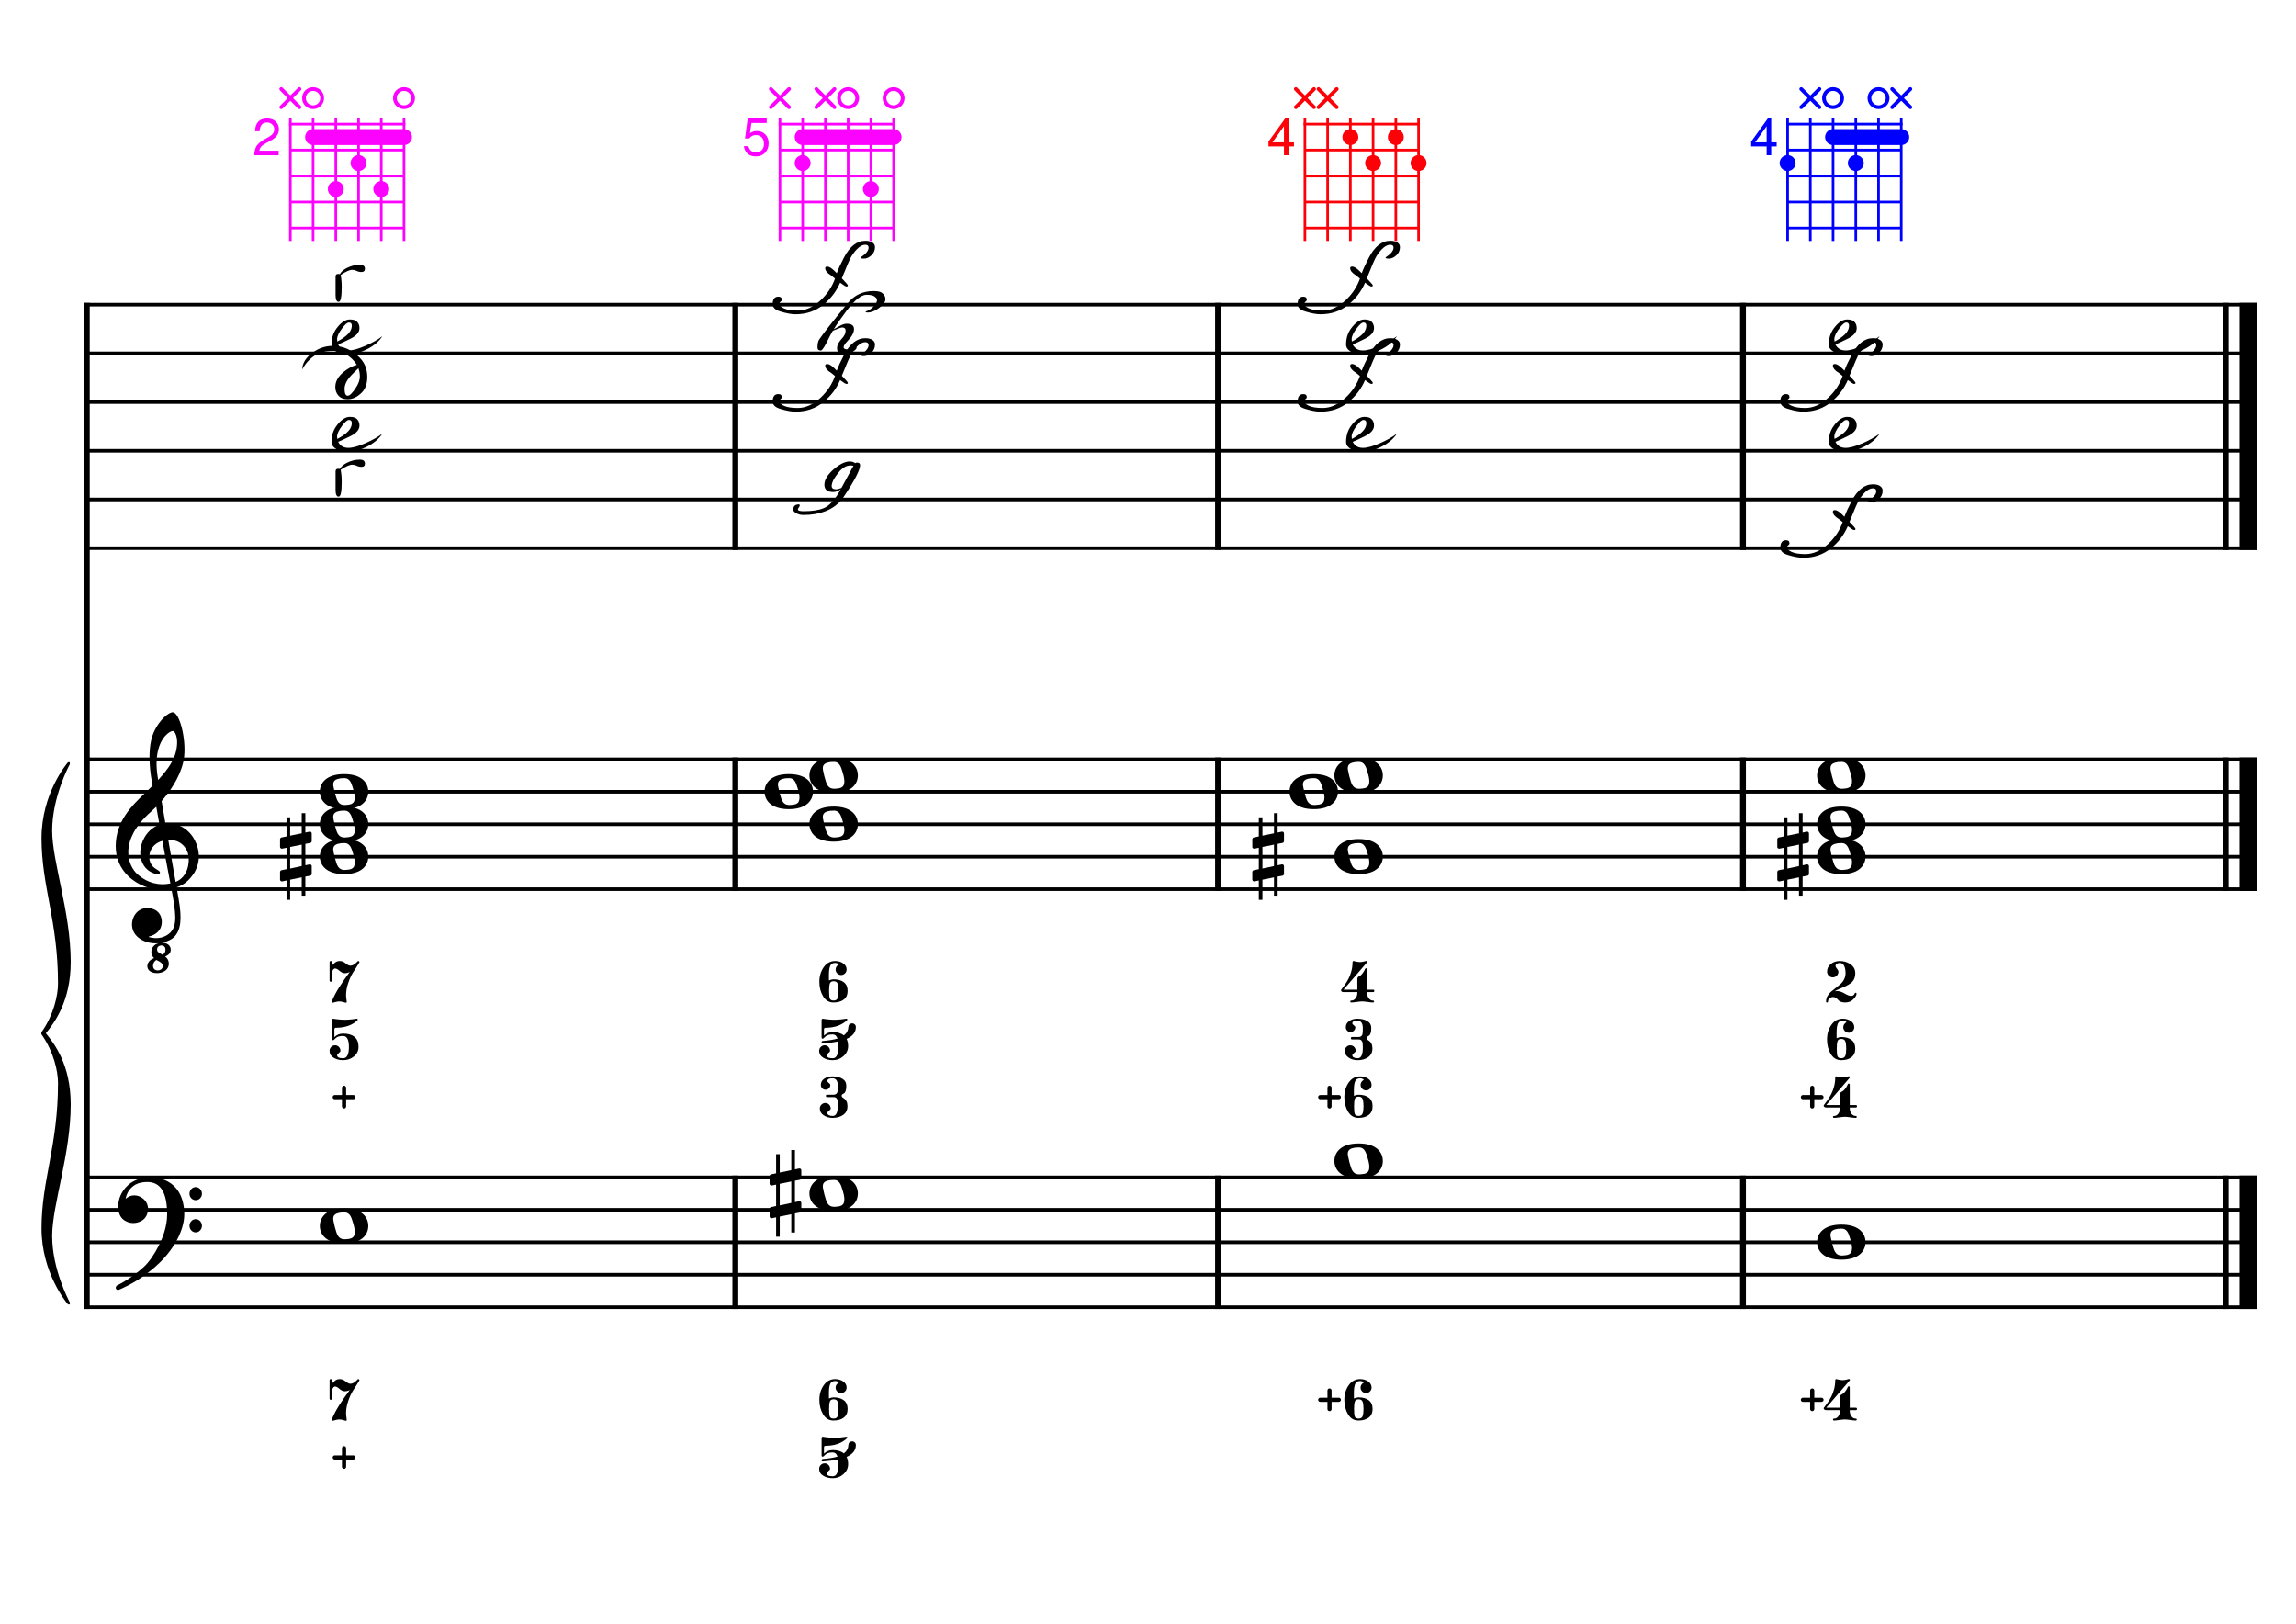 <?xml version="1.0" encoding="UTF-8" standalone="no"?>
<svg width="4209.44px" height="2976.38px" viewBox="0 0 4209.44 2976.38"
 xmlns="http://www.w3.org/2000/svg" xmlns:xlink="http://www.w3.org/1999/xlink" version="1.2" baseProfile="tiny">
<title>La Mineur (12)</title>
<desc>Generated by MuseScore 3.6.2</desc>
<polyline class="StaffLines" fill="none" stroke="#000000" stroke-width="6.55" stroke-linejoin="bevel" points="153.819,558.425 4138.58,558.425"/>
<polyline class="StaffLines" fill="none" stroke="#000000" stroke-width="6.55" stroke-linejoin="bevel" points="153.819,647.717 4138.58,647.717"/>
<polyline class="StaffLines" fill="none" stroke="#000000" stroke-width="6.55" stroke-linejoin="bevel" points="153.819,737.008 4138.58,737.008"/>
<polyline class="StaffLines" fill="none" stroke="#000000" stroke-width="6.55" stroke-linejoin="bevel" points="153.819,826.299 4138.58,826.299"/>
<polyline class="StaffLines" fill="none" stroke="#000000" stroke-width="6.55" stroke-linejoin="bevel" points="153.819,915.591 4138.58,915.591"/>
<polyline class="StaffLines" fill="none" stroke="#000000" stroke-width="6.55" stroke-linejoin="bevel" points="153.819,1004.88 4138.58,1004.88"/>
<polyline class="StaffLines" fill="none" stroke="#000000" stroke-width="6.55" stroke-linejoin="bevel" points="153.819,1391.81 4138.58,1391.81"/>
<polyline class="StaffLines" fill="none" stroke="#000000" stroke-width="6.55" stroke-linejoin="bevel" points="153.819,1451.34 4138.58,1451.34"/>
<polyline class="StaffLines" fill="none" stroke="#000000" stroke-width="6.55" stroke-linejoin="bevel" points="153.819,1510.87 4138.58,1510.87"/>
<polyline class="StaffLines" fill="none" stroke="#000000" stroke-width="6.55" stroke-linejoin="bevel" points="153.819,1570.39 4138.58,1570.39"/>
<polyline class="StaffLines" fill="none" stroke="#000000" stroke-width="6.55" stroke-linejoin="bevel" points="153.819,1629.92 4138.58,1629.92"/>
<polyline class="StaffLines" fill="none" stroke="#000000" stroke-width="6.55" stroke-linejoin="bevel" points="153.819,2158.12 4138.58,2158.12"/>
<polyline class="StaffLines" fill="none" stroke="#000000" stroke-width="6.55" stroke-linejoin="bevel" points="153.819,2217.65 4138.58,2217.65"/>
<polyline class="StaffLines" fill="none" stroke="#000000" stroke-width="6.55" stroke-linejoin="bevel" points="153.819,2277.18 4138.58,2277.18"/>
<polyline class="StaffLines" fill="none" stroke="#000000" stroke-width="6.55" stroke-linejoin="bevel" points="153.819,2336.7 4138.58,2336.7"/>
<polyline class="StaffLines" fill="none" stroke="#000000" stroke-width="6.55" stroke-linejoin="bevel" points="153.819,2396.23 4138.58,2396.23"/>
<polyline class="BarLine" fill="none" stroke="#000000" stroke-width="10.71" stroke-linejoin="bevel" points="159.176,2154.85 159.176,2399.51"/>
<polyline class="BarLine" fill="none" stroke="#000000" stroke-width="10.71" stroke-linejoin="bevel" points="1348.16,2154.85 1348.16,2399.51"/>
<polyline class="BarLine" fill="none" stroke="#000000" stroke-width="10.71" stroke-linejoin="bevel" points="2233.11,2154.85 2233.11,2399.51"/>
<polyline class="BarLine" fill="none" stroke="#000000" stroke-width="10.71" stroke-linejoin="bevel" points="3195.58,2154.85 3195.58,2399.51"/>
<polyline class="BarLine" fill="none" stroke="#000000" stroke-width="10.71" stroke-linejoin="bevel" points="4080.54,2154.85 4080.54,2399.51"/>
<polyline class="BarLine" fill="none" stroke="#000000" stroke-width="32.74" stroke-linejoin="bevel" points="4122.21,2154.85 4122.21,2399.51"/>
<polyline class="BarLine" fill="none" stroke="#000000" stroke-width="10.71" stroke-linejoin="bevel" points="159.176,1388.54 159.176,2158.12"/>
<polyline class="BarLine" fill="none" stroke="#000000" stroke-width="10.71" stroke-linejoin="bevel" points="1348.16,1388.54 1348.16,1633.2"/>
<polyline class="BarLine" fill="none" stroke="#000000" stroke-width="10.71" stroke-linejoin="bevel" points="2233.11,1388.54 2233.11,1633.2"/>
<polyline class="BarLine" fill="none" stroke="#000000" stroke-width="10.71" stroke-linejoin="bevel" points="3195.58,1388.54 3195.58,1633.2"/>
<polyline class="BarLine" fill="none" stroke="#000000" stroke-width="10.71" stroke-linejoin="bevel" points="4080.54,1388.54 4080.54,1633.2"/>
<polyline class="BarLine" fill="none" stroke="#000000" stroke-width="32.74" stroke-linejoin="bevel" points="4122.21,1388.54 4122.21,1633.2"/>
<polyline class="BarLine" fill="none" stroke="#000000" stroke-width="10.71" stroke-linejoin="bevel" points="159.176,555.151 159.176,1391.81"/>
<polyline class="BarLine" fill="none" stroke="#000000" stroke-width="10.71" stroke-linejoin="bevel" points="1348.16,555.151 1348.16,1008.16"/>
<polyline class="BarLine" fill="none" stroke="#000000" stroke-width="10.71" stroke-linejoin="bevel" points="2233.11,555.151 2233.11,1008.16"/>
<polyline class="BarLine" fill="none" stroke="#000000" stroke-width="10.71" stroke-linejoin="bevel" points="3195.58,555.151 3195.58,1008.16"/>
<polyline class="BarLine" fill="none" stroke="#000000" stroke-width="10.71" stroke-linejoin="bevel" points="4080.54,555.151 4080.54,1008.16"/>
<polyline class="BarLine" fill="none" stroke="#000000" stroke-width="32.74" stroke-linejoin="bevel" points="4122.21,555.151 4122.21,1008.16"/>
<path class="Accidental" transform="matrix(2.381,0,0,2.381,1411.02,2187.89)" d="M23.3,-10.6 C23.9,-10.7 24.4,-11.4 24.4,-12 L24.4,-17.9 C24.4,-18.7 23.8,-19.3 23,-19.3 L22.8,-19.3 L19.5,-18.6 L19.5,-33.5 L16.7,-33.5 L16.7,-18 L7.8,-16.2 L7.8,-30.3 L5,-30.3 L5,-15.6 L1.1,-14.8 C0.5,-14.7 0,-14 0,-13.4 L0,-13.2 L0,-7.4 L0,-7.6 C0,-6.8 0.6,-6.2 1.4,-6.2 L1.7,-6.2 L5,-6.9 L5,9.6 L1.1,10.4 C0.5,10.5 0,11.2 0,11.8 L0,17.6 C0,18.4 0.6,19 1.4,19 L1.7,19 L5,18.3 L5,33.2 L7.8,33.2 L7.8,17.7 L16.7,15.9 L16.7,30 L19.5,30 L19.5,15.3 L23.3,14.6 C23.9,14.5 24.4,13.8 24.4,13.2 L24.4,7.3 C24.4,6.5 23.8,5.9 23,5.9 L22.8,5.9 L19.5,6.6 L19.5,-9.9 L23.3,-10.6 M7.8,9.1 L7.8,-7.5 L16.7,-9.3 L16.7,7.2 L7.8,9.1 "/>
<path class="Accidental" transform="matrix(2.381,0,0,2.381,513.384,1570.39)" d="M23.3,-10.6 C23.9,-10.7 24.4,-11.4 24.4,-12 L24.4,-17.9 C24.4,-18.7 23.8,-19.3 23,-19.3 L22.8,-19.3 L19.5,-18.6 L19.5,-33.5 L16.7,-33.5 L16.7,-18 L7.8,-16.2 L7.8,-30.3 L5,-30.3 L5,-15.6 L1.1,-14.8 C0.5,-14.7 0,-14 0,-13.4 L0,-13.2 L0,-7.4 L0,-7.6 C0,-6.8 0.6,-6.2 1.4,-6.2 L1.7,-6.2 L5,-6.9 L5,9.6 L1.1,10.4 C0.5,10.5 0,11.2 0,11.8 L0,17.6 C0,18.4 0.6,19 1.4,19 L1.7,19 L5,18.3 L5,33.2 L7.8,33.2 L7.8,17.7 L16.7,15.9 L16.7,30 L19.5,30 L19.5,15.3 L23.3,14.6 C23.9,14.5 24.4,13.8 24.4,13.2 L24.4,7.3 C24.4,6.5 23.8,5.9 23,5.9 L22.8,5.9 L19.5,6.6 L19.5,-9.9 L23.3,-10.6 M7.8,9.1 L7.8,-7.5 L16.7,-9.3 L16.7,7.2 L7.8,9.1 "/>
<path class="Accidental" transform="matrix(2.381,0,0,2.381,2295.98,1570.39)" d="M23.3,-10.6 C23.9,-10.7 24.4,-11.4 24.4,-12 L24.4,-17.9 C24.4,-18.7 23.8,-19.3 23,-19.3 L22.8,-19.3 L19.5,-18.6 L19.5,-33.5 L16.7,-33.5 L16.7,-18 L7.8,-16.2 L7.8,-30.3 L5,-30.3 L5,-15.6 L1.1,-14.8 C0.5,-14.7 0,-14 0,-13.4 L0,-13.2 L0,-7.4 L0,-7.6 C0,-6.8 0.6,-6.2 1.4,-6.2 L1.7,-6.2 L5,-6.9 L5,9.6 L1.1,10.4 C0.5,10.5 0,11.2 0,11.8 L0,17.6 C0,18.4 0.6,19 1.4,19 L1.7,19 L5,18.3 L5,33.2 L7.8,33.2 L7.8,17.7 L16.7,15.9 L16.7,30 L19.5,30 L19.5,15.3 L23.3,14.6 C23.9,14.5 24.4,13.8 24.4,13.2 L24.4,7.3 C24.4,6.5 23.8,5.9 23,5.9 L22.8,5.9 L19.5,6.6 L19.5,-9.9 L23.3,-10.6 M7.8,9.1 L7.8,-7.5 L16.7,-9.3 L16.7,7.2 L7.8,9.1 "/>
<path class="Accidental" transform="matrix(2.381,0,0,2.381,3258.45,1570.39)" d="M23.3,-10.6 C23.9,-10.7 24.4,-11.4 24.4,-12 L24.4,-17.9 C24.4,-18.7 23.8,-19.3 23,-19.3 L22.8,-19.3 L19.5,-18.6 L19.5,-33.5 L16.7,-33.5 L16.7,-18 L7.8,-16.2 L7.8,-30.3 L5,-30.3 L5,-15.6 L1.1,-14.8 C0.5,-14.7 0,-14 0,-13.4 L0,-13.2 L0,-7.4 L0,-7.6 C0,-6.8 0.6,-6.2 1.4,-6.2 L1.7,-6.2 L5,-6.9 L5,9.6 L1.1,10.4 C0.5,10.5 0,11.2 0,11.8 L0,17.6 C0,18.4 0.6,19 1.4,19 L1.7,19 L5,18.3 L5,33.2 L7.8,33.2 L7.8,17.7 L16.7,15.9 L16.7,30 L19.5,30 L19.5,15.3 L23.3,14.6 C23.9,14.5 24.4,13.8 24.4,13.2 L24.4,7.3 C24.4,6.5 23.8,5.9 23,5.9 L22.8,5.9 L19.5,6.6 L19.5,-9.9 L23.3,-10.6 M7.8,9.1 L7.8,-7.5 L16.7,-9.3 L16.7,7.2 L7.8,9.1 "/>
<path class="Note" transform="matrix(2.381,0,0,2.381,586.361,2247.41)" d="M18.7,-13.6 C4.9,-13.6 0,-6.6 0,-0.1 C0,6.4 4.9,13.4 18.7,13.4 C32.5,13.4 37.3,6.4 37.3,-0.1 C37.3,-6.6 32.5,-13.6 18.7,-13.6 M10.4,-4.5 C10.3,-4.9 10.3,-5.3 10.3,-5.7 C10.3,-6.5 10.5,-7.3 10.9,-8 C11.6,-9 12.8,-9.7 14.3,-10 C15.6,-10.3 16.3,-10.5 18.9,-10.5 L19,-10.5 C23,-10.5 24.3,-6.8 25.4,-3 L25.7,-2 C26.5,0.6 26.9,2.8 26.9,4.5 C26.9,5.7 26.7,6.8 26.3,7.6 C25.7,8.7 24.7,9.4 23,9.8 C22.1,10 20.6,10.1 20.6,10.1 C20.1,10.1 19.7,10.2 19.3,10.2 C16.1,10.2 14.1,9 12.7,4.7 C11.5,1 11.3,-0.1 10.4,-4.5"/>
<path class="Note" transform="matrix(2.381,0,0,2.381,1484,2187.89)" d="M18.7,-13.6 C4.9,-13.6 0,-6.6 0,-0.1 C0,6.4 4.9,13.4 18.7,13.4 C32.5,13.4 37.3,6.4 37.3,-0.1 C37.3,-6.6 32.5,-13.6 18.7,-13.6 M10.4,-4.5 C10.3,-4.9 10.3,-5.3 10.3,-5.7 C10.3,-6.5 10.5,-7.3 10.9,-8 C11.6,-9 12.8,-9.7 14.3,-10 C15.6,-10.3 16.3,-10.5 18.9,-10.5 L19,-10.5 C23,-10.5 24.3,-6.8 25.4,-3 L25.7,-2 C26.5,0.6 26.9,2.8 26.9,4.5 C26.9,5.7 26.7,6.8 26.3,7.6 C25.7,8.7 24.7,9.4 23,9.8 C22.1,10 20.6,10.1 20.6,10.1 C20.1,10.1 19.7,10.2 19.3,10.2 C16.1,10.2 14.1,9 12.7,4.7 C11.5,1 11.3,-0.1 10.4,-4.5"/>
<path class="Note" transform="matrix(2.381,0,0,2.381,2446.46,2128.36)" d="M18.7,-13.6 C4.9,-13.6 0,-6.6 0,-0.1 C0,6.4 4.9,13.4 18.7,13.4 C32.5,13.4 37.3,6.4 37.3,-0.1 C37.3,-6.6 32.5,-13.6 18.7,-13.6 M10.4,-4.5 C10.3,-4.9 10.3,-5.3 10.3,-5.7 C10.3,-6.5 10.5,-7.3 10.9,-8 C11.6,-9 12.8,-9.7 14.3,-10 C15.6,-10.3 16.3,-10.5 18.9,-10.5 L19,-10.5 C23,-10.5 24.3,-6.8 25.4,-3 L25.7,-2 C26.5,0.6 26.9,2.8 26.9,4.5 C26.9,5.7 26.7,6.8 26.3,7.6 C25.7,8.7 24.7,9.4 23,9.8 C22.1,10 20.6,10.1 20.6,10.1 C20.1,10.1 19.7,10.2 19.3,10.2 C16.1,10.2 14.1,9 12.7,4.7 C11.5,1 11.3,-0.1 10.4,-4.5"/>
<path class="Note" transform="matrix(2.381,0,0,2.381,3331.42,2277.18)" d="M18.7,-13.6 C4.9,-13.6 0,-6.6 0,-0.1 C0,6.4 4.9,13.4 18.7,13.4 C32.5,13.4 37.3,6.4 37.3,-0.1 C37.3,-6.6 32.5,-13.6 18.7,-13.6 M10.4,-4.5 C10.3,-4.9 10.3,-5.3 10.3,-5.7 C10.3,-6.5 10.5,-7.3 10.9,-8 C11.6,-9 12.8,-9.7 14.3,-10 C15.6,-10.3 16.3,-10.5 18.9,-10.5 L19,-10.5 C23,-10.5 24.3,-6.8 25.4,-3 L25.7,-2 C26.5,0.6 26.9,2.8 26.9,4.5 C26.9,5.7 26.7,6.8 26.3,7.6 C25.7,8.7 24.7,9.4 23,9.8 C22.1,10 20.6,10.1 20.6,10.1 C20.1,10.1 19.7,10.2 19.3,10.2 C16.1,10.2 14.1,9 12.7,4.7 C11.5,1 11.3,-0.1 10.4,-4.5"/>
<path class="Note" transform="matrix(2.381,0,0,2.381,586.361,1570.39)" d="M18.7,-13.6 C4.9,-13.6 0,-6.6 0,-0.1 C0,6.4 4.9,13.4 18.7,13.4 C32.5,13.4 37.3,6.4 37.3,-0.1 C37.3,-6.6 32.5,-13.6 18.7,-13.6 M10.4,-4.5 C10.3,-4.9 10.3,-5.3 10.3,-5.7 C10.3,-6.5 10.5,-7.3 10.9,-8 C11.6,-9 12.8,-9.7 14.3,-10 C15.6,-10.3 16.3,-10.5 18.9,-10.5 L19,-10.5 C23,-10.5 24.3,-6.8 25.4,-3 L25.7,-2 C26.5,0.6 26.9,2.8 26.9,4.5 C26.9,5.7 26.7,6.8 26.3,7.6 C25.7,8.7 24.7,9.4 23,9.8 C22.1,10 20.6,10.1 20.6,10.1 C20.1,10.1 19.7,10.2 19.3,10.2 C16.1,10.2 14.1,9 12.7,4.7 C11.5,1 11.3,-0.1 10.4,-4.5"/>
<path class="Note" transform="matrix(2.381,0,0,2.381,586.361,1510.87)" d="M18.7,-13.6 C4.9,-13.6 0,-6.6 0,-0.1 C0,6.4 4.9,13.4 18.7,13.4 C32.5,13.4 37.3,6.4 37.3,-0.1 C37.3,-6.6 32.5,-13.6 18.7,-13.6 M10.4,-4.5 C10.3,-4.9 10.3,-5.3 10.3,-5.7 C10.3,-6.5 10.5,-7.3 10.9,-8 C11.6,-9 12.8,-9.7 14.3,-10 C15.6,-10.3 16.3,-10.5 18.9,-10.5 L19,-10.5 C23,-10.5 24.3,-6.8 25.4,-3 L25.7,-2 C26.5,0.6 26.9,2.8 26.9,4.5 C26.9,5.7 26.7,6.8 26.3,7.6 C25.7,8.7 24.7,9.4 23,9.8 C22.1,10 20.6,10.1 20.6,10.1 C20.1,10.1 19.7,10.2 19.3,10.2 C16.1,10.2 14.1,9 12.7,4.7 C11.5,1 11.3,-0.1 10.4,-4.5"/>
<path class="Note" transform="matrix(2.381,0,0,2.381,586.361,1451.34)" d="M18.7,-13.6 C4.9,-13.6 0,-6.6 0,-0.1 C0,6.4 4.9,13.4 18.7,13.4 C32.5,13.4 37.3,6.4 37.3,-0.1 C37.3,-6.6 32.5,-13.6 18.7,-13.6 M10.4,-4.5 C10.3,-4.9 10.3,-5.3 10.3,-5.7 C10.3,-6.5 10.5,-7.3 10.9,-8 C11.6,-9 12.8,-9.7 14.3,-10 C15.6,-10.3 16.3,-10.5 18.9,-10.5 L19,-10.5 C23,-10.5 24.3,-6.8 25.4,-3 L25.7,-2 C26.5,0.6 26.9,2.8 26.9,4.5 C26.9,5.7 26.7,6.8 26.3,7.6 C25.7,8.7 24.7,9.4 23,9.8 C22.1,10 20.6,10.1 20.6,10.1 C20.1,10.1 19.7,10.2 19.3,10.2 C16.1,10.2 14.1,9 12.7,4.7 C11.5,1 11.3,-0.1 10.4,-4.5"/>
<path class="Note" transform="matrix(2.381,0,0,2.381,1484,1510.87)" d="M18.7,-13.6 C4.9,-13.6 0,-6.6 0,-0.1 C0,6.4 4.9,13.4 18.7,13.4 C32.5,13.4 37.3,6.4 37.3,-0.1 C37.3,-6.6 32.5,-13.6 18.7,-13.6 M10.4,-4.5 C10.3,-4.9 10.3,-5.3 10.3,-5.7 C10.3,-6.5 10.5,-7.3 10.9,-8 C11.6,-9 12.8,-9.7 14.3,-10 C15.6,-10.3 16.3,-10.5 18.9,-10.5 L19,-10.5 C23,-10.5 24.3,-6.8 25.4,-3 L25.7,-2 C26.5,0.6 26.9,2.8 26.9,4.5 C26.9,5.7 26.7,6.8 26.3,7.6 C25.7,8.7 24.7,9.4 23,9.8 C22.1,10 20.6,10.1 20.6,10.1 C20.1,10.1 19.7,10.2 19.3,10.2 C16.1,10.2 14.1,9 12.7,4.7 C11.5,1 11.3,-0.1 10.4,-4.5"/>
<path class="Note" transform="matrix(2.381,0,0,2.381,1401.74,1451.34)" d="M18.7,-13.6 C4.9,-13.6 0,-6.6 0,-0.1 C0,6.4 4.9,13.4 18.7,13.4 C32.5,13.4 37.3,6.4 37.3,-0.1 C37.3,-6.6 32.5,-13.6 18.7,-13.6 M10.4,-4.5 C10.3,-4.9 10.3,-5.3 10.3,-5.7 C10.3,-6.5 10.5,-7.3 10.9,-8 C11.6,-9 12.8,-9.7 14.3,-10 C15.6,-10.3 16.3,-10.5 18.9,-10.5 L19,-10.5 C23,-10.5 24.3,-6.8 25.4,-3 L25.7,-2 C26.5,0.6 26.9,2.8 26.9,4.5 C26.9,5.7 26.7,6.8 26.3,7.6 C25.7,8.7 24.7,9.4 23,9.8 C22.1,10 20.6,10.1 20.6,10.1 C20.1,10.1 19.7,10.2 19.3,10.2 C16.1,10.2 14.1,9 12.7,4.7 C11.5,1 11.3,-0.1 10.4,-4.5"/>
<path class="Note" transform="matrix(2.381,0,0,2.381,1484,1421.57)" d="M18.7,-13.6 C4.9,-13.6 0,-6.6 0,-0.1 C0,6.4 4.9,13.4 18.7,13.4 C32.5,13.4 37.3,6.4 37.3,-0.1 C37.3,-6.6 32.5,-13.6 18.7,-13.6 M10.4,-4.5 C10.3,-4.9 10.3,-5.3 10.3,-5.7 C10.3,-6.5 10.5,-7.3 10.9,-8 C11.6,-9 12.8,-9.7 14.3,-10 C15.6,-10.3 16.3,-10.5 18.9,-10.5 L19,-10.5 C23,-10.5 24.3,-6.8 25.4,-3 L25.7,-2 C26.5,0.6 26.9,2.8 26.9,4.5 C26.9,5.7 26.7,6.8 26.3,7.6 C25.7,8.7 24.7,9.4 23,9.8 C22.1,10 20.6,10.1 20.6,10.1 C20.1,10.1 19.7,10.2 19.3,10.2 C16.1,10.2 14.1,9 12.7,4.7 C11.5,1 11.3,-0.1 10.4,-4.5"/>
<path class="Note" transform="matrix(2.381,0,0,2.381,2446.46,1570.39)" d="M18.7,-13.6 C4.9,-13.6 0,-6.6 0,-0.1 C0,6.4 4.9,13.4 18.7,13.4 C32.5,13.4 37.3,6.4 37.3,-0.1 C37.3,-6.6 32.5,-13.6 18.7,-13.6 M10.4,-4.5 C10.3,-4.9 10.3,-5.3 10.3,-5.7 C10.3,-6.5 10.5,-7.3 10.9,-8 C11.6,-9 12.8,-9.7 14.3,-10 C15.6,-10.3 16.3,-10.5 18.9,-10.5 L19,-10.5 C23,-10.5 24.3,-6.8 25.4,-3 L25.7,-2 C26.5,0.6 26.9,2.8 26.9,4.5 C26.9,5.7 26.7,6.8 26.3,7.6 C25.7,8.7 24.7,9.4 23,9.8 C22.1,10 20.6,10.1 20.6,10.1 C20.1,10.1 19.7,10.2 19.3,10.2 C16.1,10.2 14.1,9 12.7,4.7 C11.5,1 11.3,-0.1 10.4,-4.5"/>
<path class="Note" transform="matrix(2.381,0,0,2.381,2364.21,1451.34)" d="M18.7,-13.6 C4.9,-13.6 0,-6.6 0,-0.1 C0,6.4 4.9,13.4 18.7,13.4 C32.5,13.4 37.3,6.4 37.3,-0.1 C37.3,-6.6 32.5,-13.6 18.7,-13.6 M10.4,-4.5 C10.3,-4.9 10.3,-5.3 10.3,-5.7 C10.3,-6.5 10.5,-7.3 10.9,-8 C11.6,-9 12.8,-9.7 14.3,-10 C15.6,-10.3 16.3,-10.5 18.9,-10.5 L19,-10.5 C23,-10.5 24.3,-6.8 25.4,-3 L25.7,-2 C26.5,0.6 26.9,2.8 26.9,4.5 C26.9,5.7 26.7,6.8 26.3,7.6 C25.7,8.7 24.7,9.4 23,9.8 C22.1,10 20.6,10.1 20.6,10.1 C20.1,10.1 19.7,10.2 19.3,10.2 C16.1,10.2 14.1,9 12.7,4.7 C11.5,1 11.3,-0.1 10.4,-4.5"/>
<path class="Note" transform="matrix(2.381,0,0,2.381,2446.46,1421.57)" d="M18.7,-13.6 C4.9,-13.6 0,-6.6 0,-0.1 C0,6.4 4.9,13.4 18.7,13.4 C32.5,13.4 37.3,6.4 37.3,-0.1 C37.3,-6.6 32.5,-13.6 18.7,-13.6 M10.4,-4.5 C10.3,-4.9 10.3,-5.3 10.3,-5.7 C10.3,-6.5 10.5,-7.3 10.9,-8 C11.6,-9 12.8,-9.7 14.3,-10 C15.6,-10.3 16.3,-10.5 18.9,-10.5 L19,-10.5 C23,-10.5 24.3,-6.8 25.4,-3 L25.7,-2 C26.5,0.6 26.9,2.8 26.9,4.5 C26.9,5.7 26.7,6.8 26.3,7.6 C25.7,8.7 24.7,9.4 23,9.8 C22.1,10 20.6,10.1 20.6,10.1 C20.1,10.1 19.7,10.2 19.3,10.2 C16.1,10.2 14.1,9 12.7,4.7 C11.5,1 11.3,-0.1 10.4,-4.5"/>
<path class="Note" transform="matrix(2.381,0,0,2.381,3331.42,1570.39)" d="M18.7,-13.6 C4.9,-13.6 0,-6.6 0,-0.1 C0,6.4 4.9,13.4 18.7,13.4 C32.5,13.4 37.3,6.4 37.3,-0.1 C37.3,-6.6 32.5,-13.6 18.7,-13.6 M10.4,-4.5 C10.3,-4.9 10.3,-5.3 10.3,-5.7 C10.3,-6.5 10.5,-7.3 10.9,-8 C11.6,-9 12.8,-9.7 14.3,-10 C15.6,-10.3 16.3,-10.5 18.9,-10.5 L19,-10.5 C23,-10.5 24.3,-6.8 25.4,-3 L25.7,-2 C26.5,0.6 26.9,2.8 26.9,4.5 C26.9,5.7 26.7,6.8 26.3,7.6 C25.7,8.7 24.7,9.4 23,9.8 C22.1,10 20.6,10.1 20.6,10.1 C20.1,10.1 19.7,10.2 19.3,10.2 C16.1,10.2 14.1,9 12.7,4.7 C11.5,1 11.3,-0.1 10.4,-4.5"/>
<path class="Note" transform="matrix(2.381,0,0,2.381,3331.42,1510.87)" d="M18.7,-13.6 C4.9,-13.6 0,-6.6 0,-0.1 C0,6.4 4.9,13.4 18.7,13.4 C32.5,13.4 37.3,6.4 37.3,-0.1 C37.3,-6.6 32.5,-13.6 18.7,-13.6 M10.4,-4.5 C10.3,-4.9 10.3,-5.3 10.3,-5.7 C10.3,-6.5 10.5,-7.3 10.9,-8 C11.6,-9 12.8,-9.7 14.3,-10 C15.6,-10.3 16.3,-10.5 18.9,-10.5 L19,-10.5 C23,-10.5 24.3,-6.8 25.4,-3 L25.7,-2 C26.5,0.6 26.9,2.8 26.9,4.5 C26.9,5.7 26.7,6.8 26.3,7.6 C25.7,8.7 24.7,9.4 23,9.8 C22.1,10 20.6,10.1 20.6,10.1 C20.1,10.1 19.7,10.2 19.3,10.2 C16.1,10.2 14.1,9 12.7,4.7 C11.5,1 11.3,-0.1 10.4,-4.5"/>
<path class="Note" transform="matrix(2.381,0,0,2.381,3331.42,1421.57)" d="M18.7,-13.6 C4.9,-13.6 0,-6.6 0,-0.1 C0,6.4 4.9,13.4 18.7,13.4 C32.5,13.4 37.3,6.4 37.3,-0.1 C37.3,-6.6 32.5,-13.6 18.7,-13.6 M10.4,-4.5 C10.3,-4.9 10.3,-5.3 10.3,-5.7 C10.3,-6.5 10.5,-7.3 10.9,-8 C11.6,-9 12.8,-9.7 14.3,-10 C15.6,-10.3 16.3,-10.5 18.9,-10.5 L19,-10.5 C23,-10.5 24.3,-6.8 25.4,-3 L25.7,-2 C26.5,0.6 26.9,2.8 26.9,4.5 C26.9,5.7 26.7,6.8 26.3,7.6 C25.7,8.7 24.7,9.4 23,9.8 C22.1,10 20.6,10.1 20.6,10.1 C20.1,10.1 19.7,10.2 19.3,10.2 C16.1,10.2 14.1,9 12.7,4.7 C11.5,1 11.3,-0.1 10.4,-4.5"/>
<path class="Note" d="M620.904,910.409 C617.108,910.409 615.209,906.342 615.209,898.207 L615.209,864.157 C615.209,860.903 616.798,859.276 619.974,859.276 C621.369,859.276 622.415,859.392 623.112,859.625 C625.591,855.286 629.658,851.645 635.314,848.701 C643.216,844.595 651.235,842.542 659.37,842.542 C665.8,842.542 669.015,844.943 669.015,849.747 C669.015,853.776 666.846,855.79 662.507,855.79 C659.408,855.79 656.464,855.093 653.675,853.698 C651.196,852.458 648.562,851.839 645.773,851.839 C640.97,851.839 633.881,854.976 624.506,861.252 C625.823,867.527 626.482,874.848 626.482,883.216 C626.482,901.345 624.623,910.409 620.904,910.409"/>
<path class="Note" d="M700.973,616.271 C694.62,626.265 684.587,634.555 670.874,641.14 C658.944,646.874 647.787,649.74 637.406,649.74 C629.116,649.74 622.221,648.074 616.72,644.743 C610.755,641.102 607.772,636.763 607.772,631.727 C607.772,620.339 610.755,610.538 616.72,602.326 C624.855,591.17 633.067,585.592 641.357,585.592 C647.245,585.592 651.429,586.754 653.908,589.078 C657.317,592.099 659.021,596.244 659.021,601.513 C659.021,608.95 653.482,615.419 642.403,620.92 C631.634,626.265 624.158,629.752 619.974,631.379 C620.904,633.316 622.105,635.059 623.577,636.608 C627.218,640.482 632.176,642.419 638.452,642.419 C646.354,642.419 656.968,639.513 670.293,633.703 C683.077,628.047 693.303,622.237 700.973,616.271 M618.347,626.033 C624.158,623.089 629.465,619.641 634.268,615.69 C641.396,609.88 644.959,603.604 644.959,596.864 C644.959,593.068 643.216,591.17 639.73,591.17 C636.786,591.17 632.757,594.54 627.644,601.28 C621.214,609.647 617.999,616.465 617.999,621.733 C617.999,623.205 618.115,624.638 618.347,626.033"/>
<path class="Note" d="M620.904,553.244 C617.108,553.244 615.209,549.176 615.209,541.041 L615.209,506.992 C615.209,503.738 616.798,502.111 619.974,502.111 C621.369,502.111 622.415,502.227 623.112,502.459 C625.591,498.121 629.658,494.48 635.314,491.536 C643.216,487.43 651.235,485.376 659.37,485.376 C665.8,485.376 669.015,487.778 669.015,492.582 C669.015,496.61 666.846,498.624 662.507,498.624 C659.408,498.624 656.464,497.927 653.675,496.533 C651.196,495.293 648.562,494.673 645.773,494.673 C640.97,494.673 633.881,497.811 624.506,504.086 C625.823,510.362 626.482,517.683 626.482,526.05 C626.482,544.179 624.623,553.244 620.904,553.244"/>
<path class="Note" d="M700.973,794.854 C694.62,804.848 684.587,813.138 670.874,819.723 C658.944,825.456 647.787,828.323 637.406,828.323 C629.116,828.323 622.221,826.657 616.72,823.326 C610.755,819.684 607.772,815.346 607.772,810.31 C607.772,798.921 610.755,789.121 616.72,780.909 C624.855,769.752 633.067,764.174 641.357,764.174 C647.245,764.174 651.429,765.336 653.908,767.661 C657.317,770.682 659.021,774.827 659.021,780.095 C659.021,787.533 653.482,794.002 642.403,799.502 C631.634,804.848 624.158,808.334 619.974,809.961 C620.904,811.898 622.105,813.641 623.577,815.191 C627.218,819.065 632.176,821.001 638.452,821.001 C646.354,821.001 656.968,818.096 670.293,812.286 C683.077,806.63 693.303,800.819 700.973,794.854 M618.347,804.616 C624.158,801.672 629.465,798.224 634.268,794.273 C641.396,788.462 644.959,782.187 644.959,775.447 C644.959,771.651 643.216,769.752 639.73,769.752 C636.786,769.752 632.757,773.123 627.644,779.863 C621.214,788.23 617.999,795.048 617.999,800.316 C617.999,801.788 618.115,803.221 618.347,804.616"/>
<path class="Note" d="M554.092,677.207 C554.401,665.509 560.871,655.127 573.499,646.063 C584.733,638.005 597.012,633.977 610.338,633.977 C629.009,633.977 645.472,641.298 659.727,655.941 C668.792,665.315 673.324,676.936 673.324,690.804 C673.324,703.277 669.993,712.845 663.33,719.508 C655.195,727.72 646.595,731.826 637.531,731.826 C631.333,731.826 626.53,730.432 623.121,727.643 C617.543,723.072 614.754,716.951 614.754,709.281 C614.754,699.365 619.712,690.3 629.629,682.088 C637.763,675.348 645.937,670.932 654.149,668.84 C651.98,665.121 649.23,661.635 645.898,658.381 C635.517,648.232 623.741,643.157 610.57,643.157 C596.857,643.157 585.507,646.14 576.52,652.106 C567.223,658.226 559.747,666.593 554.092,677.207 M657.054,674.999 C652.793,678.95 648.532,683.173 644.271,687.666 C635.904,696.498 631.72,704.865 631.72,712.768 C631.72,721.212 633.657,725.435 637.531,725.435 C641.017,725.435 645.898,720.67 652.174,711.141 C657.209,703.548 659.727,696.576 659.727,690.223 C659.727,684.8 658.836,679.725 657.054,674.999"/>
<path class="Note" d="M1576.88,852.652 C1576.88,861.562 1566.73,881.124 1546.43,911.339 C1538.38,923.347 1526.79,932.14 1511.69,937.719 C1500.53,941.902 1487.63,943.994 1472.99,943.994 C1468.26,943.994 1464.08,943.026 1460.44,941.089 C1456.41,938.997 1454.39,936.711 1454.39,934.232 C1454.39,927.802 1457.84,924.587 1464.74,924.587 C1465.74,924.587 1466.25,925.207 1466.25,926.446 C1466.25,927.531 1465.74,928.732 1464.74,930.049 C1463.5,931.676 1462.88,932.876 1462.88,933.651 C1462.88,935.975 1466.36,937.138 1473.34,937.138 C1488.99,937.138 1501.34,935.239 1510.41,931.443 C1519.86,927.569 1529.27,917.692 1538.65,901.809 L1541.32,896.812 C1536.83,900.221 1532.37,901.926 1527.96,901.926 C1516.95,901.926 1511.45,897.471 1511.45,888.561 C1511.45,878.955 1517.92,868.844 1530.86,858.23 C1541.01,850.018 1550.04,845.912 1557.94,845.912 C1561.89,845.912 1565.18,846.958 1567.82,849.05 C1568.75,848.352 1569.91,848.004 1571.3,848.004 C1575.02,848.004 1576.88,849.553 1576.88,852.652 M1542.71,894.372 L1564.68,853.814 C1562.97,853.427 1561.08,853.233 1558.98,853.233 C1551.47,853.233 1544.19,857.61 1537.14,866.365 C1528.92,876.592 1524.82,884.765 1524.82,890.886 C1524.82,894.914 1527.49,896.929 1532.84,896.929 C1535.39,896.929 1538.69,896.076 1542.71,894.372"/>
<path class="Note" d="M1505.06,642.535 C1500.88,642.535 1498.79,640.637 1498.79,636.841 C1498.79,630.41 1499.75,625.684 1501.69,622.663 C1509.75,610.732 1527.26,588.419 1554.22,555.725 C1566.38,540.928 1582.07,533.529 1601.28,533.529 C1608.72,533.529 1613.87,534.575 1616.74,536.667 C1621.16,539.921 1623.36,543.833 1623.36,548.404 C1623.36,553.207 1619.49,558.553 1611.74,564.441 C1604.38,570.019 1597.41,572.808 1590.83,572.808 C1588.27,572.808 1586.99,572.537 1586.99,571.995 C1586.99,571.22 1588.23,570.407 1590.71,569.555 C1594.04,568.315 1597.6,565.797 1601.4,562.001 C1605.74,557.585 1607.91,553.595 1607.91,550.031 C1607.91,547.629 1606.24,545.344 1602.91,543.175 C1599.97,541.315 1595.2,540.386 1588.62,540.386 C1579.01,540.386 1566.89,550.07 1552.24,569.438 C1542.48,582.376 1534.58,593.765 1528.54,603.604 C1531.48,601.977 1535.01,600.002 1539.11,597.678 C1544.15,594.811 1548.49,593.378 1552.13,593.378 C1561.19,593.378 1565.72,596.632 1565.72,603.139 C1565.72,609.57 1562,616.62 1554.57,624.29 C1549.3,629.713 1546.67,633.742 1546.67,636.376 C1546.67,639.087 1549.3,640.443 1554.57,640.443 C1557.2,640.443 1559.91,639.513 1562.7,637.654 C1565.49,635.872 1567.54,634.981 1568.86,634.981 C1569.95,634.981 1570.49,635.679 1570.49,637.073 C1570.49,639.32 1568.32,641.683 1563.98,644.162 C1556.7,648.346 1550.85,650.437 1546.43,650.437 C1538.61,650.437 1534.7,646.254 1534.7,637.887 C1534.7,632.618 1537.72,626.769 1543.76,620.339 C1548.18,615.613 1550.38,610.926 1550.38,606.277 C1550.38,602.249 1548.21,600.234 1543.88,600.234 C1542.17,600.234 1536.52,602.249 1526.91,606.277 C1524.04,611.081 1521.64,615.497 1519.7,619.525 C1512.34,634.865 1507.46,642.535 1505.06,642.535"/>
<path class="Note" d="M1577.69,471.896 C1582.03,468.952 1585.17,466.512 1587.11,464.575 C1590.67,460.778 1592.45,457.292 1592.45,454.116 C1592.45,450.474 1590.44,448.654 1586.41,448.654 C1578.58,448.654 1570.22,455.549 1561.31,469.339 C1558.6,473.523 1552.63,487.158 1543.41,510.246 C1550.77,517.838 1554.45,522.138 1554.45,523.145 C1554.45,524.54 1553.56,525.237 1551.78,525.237 C1550.38,525.237 1546.55,522.874 1540.27,518.148 C1533.46,534.03 1523.11,547.588 1509.25,558.822 C1495.07,570.288 1478.14,576.021 1458.46,576.021 C1450.95,576.021 1441.53,574.278 1430.22,570.791 C1421.16,568.002 1416.63,563.548 1416.63,557.427 C1416.63,548.363 1420.11,543.831 1427.08,543.831 C1431.27,543.831 1433.36,545.767 1433.36,549.641 C1433.36,550.881 1432.39,552.198 1430.45,553.592 C1429.45,554.29 1428.94,555.645 1428.94,557.66 C1428.94,560.061 1431.62,562.541 1436.96,565.097 C1442.77,567.886 1451.29,569.281 1462.53,569.281 C1477.02,569.281 1491,563.005 1504.48,550.455 C1516.72,539.066 1525.51,525.818 1530.86,510.71 C1528.77,509.006 1526.52,507.147 1524.12,505.132 C1516.68,500.716 1512.96,496.184 1512.96,491.536 C1512.96,489.599 1514.24,488.63 1516.8,488.63 C1520.21,488.63 1524.82,491.536 1530.63,497.346 C1531.87,498.586 1533.03,499.748 1534.11,500.832 C1536.83,493.395 1541.16,483.943 1547.13,472.477 C1557.9,451.714 1570.99,441.332 1586.41,441.332 C1591.91,441.332 1596.25,442.378 1599.42,444.47 C1602.6,446.562 1604.19,449.429 1604.19,453.07 C1604.19,458.88 1602.06,463.8 1597.8,467.829 C1593.38,472.012 1588.77,474.104 1583.97,474.104 C1579.79,474.104 1577.69,473.368 1577.69,471.896"/>
<path class="Note" d="M1577.69,650.479 C1582.03,647.535 1585.17,645.094 1587.11,643.157 C1590.67,639.361 1592.45,635.875 1592.45,632.698 C1592.45,629.057 1590.44,627.236 1586.41,627.236 C1578.58,627.236 1570.22,634.132 1561.31,647.922 C1558.6,652.106 1552.63,665.741 1543.41,688.828 C1550.77,696.421 1554.45,700.721 1554.45,701.728 C1554.45,703.122 1553.56,703.819 1551.78,703.819 C1550.38,703.819 1546.55,701.457 1540.27,696.731 C1533.46,712.613 1523.11,726.171 1509.25,737.404 C1495.07,748.871 1478.14,754.604 1458.46,754.604 C1450.95,754.604 1441.53,752.86 1430.22,749.374 C1421.16,746.585 1416.63,742.13 1416.63,736.01 C1416.63,726.945 1420.11,722.413 1427.08,722.413 C1431.27,722.413 1433.36,724.35 1433.36,728.224 C1433.36,729.463 1432.39,730.78 1430.45,732.175 C1429.45,732.872 1428.94,734.228 1428.94,736.242 C1428.94,738.644 1431.62,741.123 1436.96,743.68 C1442.77,746.469 1451.29,747.863 1462.53,747.863 C1477.02,747.863 1491,741.588 1504.48,729.037 C1516.72,717.649 1525.51,704.401 1530.86,689.293 C1528.77,687.589 1526.52,685.729 1524.12,683.715 C1516.68,679.299 1512.96,674.767 1512.96,670.118 C1512.96,668.181 1514.24,667.213 1516.8,667.213 C1520.21,667.213 1524.82,670.118 1530.63,675.929 C1531.87,677.168 1533.03,678.331 1534.11,679.415 C1536.83,671.978 1541.16,662.526 1547.13,651.06 C1557.9,630.297 1570.99,619.915 1586.41,619.915 C1591.91,619.915 1596.25,620.961 1599.42,623.053 C1602.6,625.145 1604.19,628.011 1604.19,631.652 C1604.19,637.463 1602.06,642.383 1597.8,646.411 C1593.38,650.595 1588.77,652.687 1583.97,652.687 C1579.79,652.687 1577.69,651.951 1577.69,650.479"/>
<path class="Note" d="M2561.08,616.271 C2554.72,626.265 2544.69,634.555 2530.98,641.14 C2519.05,646.874 2507.89,649.74 2497.51,649.74 C2489.22,649.74 2482.32,648.074 2476.82,644.743 C2470.86,641.102 2467.88,636.763 2467.88,631.727 C2467.88,620.339 2470.86,610.538 2476.82,602.326 C2484.96,591.17 2493.17,585.592 2501.46,585.592 C2507.35,585.592 2511.53,586.754 2514.01,589.078 C2517.42,592.099 2519.12,596.244 2519.12,601.513 C2519.12,608.95 2513.59,615.419 2502.51,620.92 C2491.74,626.265 2484.26,629.752 2480.08,631.379 C2481.01,633.316 2482.21,635.059 2483.68,636.608 C2487.32,640.482 2492.28,642.419 2498.56,642.419 C2506.46,642.419 2517.07,639.513 2530.4,633.703 C2543.18,628.047 2553.41,622.237 2561.08,616.271 M2478.45,626.033 C2484.26,623.089 2489.57,619.641 2494.37,615.69 C2501.5,609.88 2505.06,603.604 2505.06,596.864 C2505.06,593.068 2503.32,591.17 2499.83,591.17 C2496.89,591.17 2492.86,594.54 2487.75,601.28 C2481.32,609.647 2478.1,616.465 2478.1,621.733 C2478.1,623.205 2478.22,624.638 2478.45,626.033"/>
<path class="Note" d="M2561.08,794.854 C2554.72,804.848 2544.69,813.138 2530.98,819.723 C2519.05,825.456 2507.89,828.323 2497.51,828.323 C2489.22,828.323 2482.32,826.657 2476.82,823.326 C2470.86,819.684 2467.88,815.346 2467.88,810.31 C2467.88,798.921 2470.86,789.121 2476.82,780.909 C2484.96,769.752 2493.17,764.174 2501.46,764.174 C2507.35,764.174 2511.53,765.336 2514.01,767.661 C2517.42,770.682 2519.12,774.827 2519.12,780.095 C2519.12,787.533 2513.59,794.002 2502.51,799.502 C2491.74,804.848 2484.26,808.334 2480.08,809.961 C2481.01,811.898 2482.21,813.641 2483.68,815.191 C2487.32,819.065 2492.28,821.001 2498.56,821.001 C2506.46,821.001 2517.07,818.096 2530.4,812.286 C2543.18,806.63 2553.41,800.819 2561.08,794.854 M2478.45,804.616 C2484.26,801.672 2489.57,798.224 2494.37,794.273 C2501.5,788.462 2505.06,782.187 2505.06,775.447 C2505.06,771.651 2503.32,769.752 2499.83,769.752 C2496.89,769.752 2492.86,773.123 2487.75,779.863 C2481.32,788.23 2478.1,795.048 2478.1,800.316 C2478.1,801.788 2478.22,803.221 2478.45,804.616"/>
<path class="Note" d="M2540.16,471.896 C2544.5,468.952 2547.64,466.512 2549.57,464.575 C2553.14,460.778 2554.92,457.292 2554.92,454.116 C2554.92,450.474 2552.9,448.654 2548.87,448.654 C2541.05,448.654 2532.68,455.549 2523.77,469.339 C2521.06,473.523 2515.1,487.158 2505.88,510.246 C2513.24,517.838 2516.92,522.138 2516.92,523.145 C2516.92,524.54 2516.03,525.237 2514.24,525.237 C2512.85,525.237 2509.01,522.874 2502.74,518.148 C2495.92,534.03 2485.58,547.588 2471.71,558.822 C2457.53,570.288 2440.6,576.021 2420.93,576.021 C2413.41,576.021 2404,574.278 2392.69,570.791 C2383.62,568.002 2379.09,563.548 2379.09,557.427 C2379.09,548.363 2382.58,543.831 2389.55,543.831 C2393.73,543.831 2395.82,545.767 2395.82,549.641 C2395.82,550.881 2394.86,552.198 2392.92,553.592 C2391.91,554.29 2391.41,555.645 2391.41,557.66 C2391.41,560.061 2394.08,562.541 2399.43,565.097 C2405.24,567.886 2413.76,569.281 2424.99,569.281 C2439.48,569.281 2453.47,563.005 2466.95,550.455 C2479.19,539.066 2487.98,525.818 2493.33,510.71 C2491.23,509.006 2488.99,507.147 2486.59,505.132 C2479.15,500.716 2475.43,496.184 2475.43,491.536 C2475.43,489.599 2476.71,488.63 2479.26,488.63 C2482.67,488.63 2487.28,491.536 2493.09,497.346 C2494.33,498.586 2495.5,499.748 2496.58,500.832 C2499.29,493.395 2503.63,483.943 2509.6,472.477 C2520.36,451.714 2533.46,441.332 2548.87,441.332 C2554.38,441.332 2558.71,442.378 2561.89,444.47 C2565.07,446.562 2566.66,449.429 2566.66,453.07 C2566.66,458.88 2564.52,463.8 2560.26,467.829 C2555.85,472.012 2551.24,474.104 2546.43,474.104 C2542.25,474.104 2540.16,473.368 2540.16,471.896"/>
<path class="Note" d="M2540.16,650.479 C2544.5,647.535 2547.64,645.094 2549.57,643.157 C2553.14,639.361 2554.92,635.875 2554.92,632.698 C2554.92,629.057 2552.9,627.236 2548.87,627.236 C2541.05,627.236 2532.68,634.132 2523.77,647.922 C2521.06,652.106 2515.1,665.741 2505.88,688.828 C2513.24,696.421 2516.92,700.721 2516.92,701.728 C2516.92,703.122 2516.03,703.819 2514.24,703.819 C2512.85,703.819 2509.01,701.457 2502.74,696.731 C2495.92,712.613 2485.58,726.171 2471.71,737.404 C2457.53,748.871 2440.6,754.604 2420.93,754.604 C2413.41,754.604 2404,752.86 2392.69,749.374 C2383.62,746.585 2379.09,742.13 2379.09,736.01 C2379.09,726.945 2382.58,722.413 2389.55,722.413 C2393.73,722.413 2395.82,724.35 2395.82,728.224 C2395.82,729.463 2394.86,730.78 2392.92,732.175 C2391.91,732.872 2391.41,734.228 2391.41,736.242 C2391.41,738.644 2394.08,741.123 2399.43,743.68 C2405.24,746.469 2413.76,747.863 2424.99,747.863 C2439.48,747.863 2453.47,741.588 2466.95,729.037 C2479.19,717.649 2487.98,704.401 2493.33,689.293 C2491.23,687.589 2488.99,685.729 2486.59,683.715 C2479.15,679.299 2475.43,674.767 2475.43,670.118 C2475.43,668.181 2476.71,667.213 2479.26,667.213 C2482.67,667.213 2487.28,670.118 2493.09,675.929 C2494.33,677.168 2495.5,678.331 2496.58,679.415 C2499.29,671.978 2503.63,662.526 2509.6,651.06 C2520.36,630.297 2533.46,619.915 2548.87,619.915 C2554.38,619.915 2558.71,620.961 2561.89,623.053 C2565.07,625.145 2566.66,628.011 2566.66,631.652 C2566.66,637.463 2564.52,642.383 2560.26,646.411 C2555.85,650.595 2551.24,652.687 2546.43,652.687 C2542.25,652.687 2540.16,651.951 2540.16,650.479"/>
<path class="Note" d="M3425.12,918.353 C3429.46,915.409 3432.59,912.968 3434.53,911.031 C3438.09,907.235 3439.88,903.749 3439.88,900.572 C3439.88,896.931 3437.86,895.11 3433.83,895.11 C3426.01,895.11 3417.64,902.006 3408.73,915.796 C3406.02,919.98 3400.05,933.615 3390.84,956.702 C3398.2,964.295 3401.88,968.595 3401.88,969.602 C3401.88,970.996 3400.98,971.693 3399.2,971.693 C3397.81,971.693 3393.97,969.331 3387.7,964.605 C3380.88,980.487 3370.54,994.045 3356.67,1005.28 C3342.49,1016.74 3325.56,1022.48 3305.89,1022.48 C3298.37,1022.48 3288.96,1020.73 3277.65,1017.25 C3268.58,1014.46 3264.05,1010 3264.05,1003.88 C3264.05,994.819 3267.54,990.287 3274.51,990.287 C3278.69,990.287 3280.78,992.224 3280.78,996.098 C3280.78,997.337 3279.82,998.654 3277.88,1000.05 C3276.87,1000.75 3276.37,1002.1 3276.37,1004.12 C3276.37,1006.52 3279.04,1009 3284.39,1011.55 C3290.2,1014.34 3298.72,1015.74 3309.95,1015.74 C3324.44,1015.74 3338.42,1009.46 3351.9,996.911 C3364.15,985.523 3372.94,972.275 3378.28,957.167 C3376.19,955.463 3373.95,953.603 3371.54,951.589 C3364.11,947.173 3360.39,942.641 3360.39,937.992 C3360.39,936.055 3361.67,935.087 3364.22,935.087 C3367.63,935.087 3372.24,937.992 3378.05,943.803 C3379.29,945.042 3380.45,946.205 3381.54,947.289 C3384.25,939.852 3388.59,930.4 3394.55,918.934 C3405.32,898.171 3418.42,887.789 3433.83,887.789 C3439.33,887.789 3443.67,888.835 3446.85,890.927 C3450.03,893.019 3451.61,895.885 3451.61,899.526 C3451.61,905.337 3449.48,910.257 3445.22,914.285 C3440.81,918.469 3436.2,920.561 3431.39,920.561 C3427.21,920.561 3425.12,919.825 3425.12,918.353"/>
<path class="Note" d="M3446.04,616.271 C3439.68,626.265 3429.65,634.555 3415.94,641.14 C3404.01,646.874 3392.85,649.74 3382.47,649.74 C3374.18,649.74 3367.28,648.074 3361.78,644.743 C3355.82,641.102 3352.83,636.763 3352.83,631.727 C3352.83,620.339 3355.82,610.538 3361.78,602.326 C3369.92,591.17 3378.13,585.592 3386.42,585.592 C3392.31,585.592 3396.49,586.754 3398.97,589.078 C3402.38,592.099 3404.08,596.244 3404.08,601.513 C3404.08,608.95 3398.54,615.419 3387.47,620.92 C3376.7,626.265 3369.22,629.752 3365.04,631.379 C3365.97,633.316 3367.17,635.059 3368.64,636.608 C3372.28,640.482 3377.24,642.419 3383.51,642.419 C3391.42,642.419 3402.03,639.513 3415.36,633.703 C3428.14,628.047 3438.37,622.237 3446.04,616.271 M3363.41,626.033 C3369.22,623.089 3374.53,619.641 3379.33,615.69 C3386.46,609.88 3390.02,603.604 3390.02,596.864 C3390.02,593.068 3388.28,591.17 3384.79,591.17 C3381.85,591.17 3377.82,594.54 3372.71,601.28 C3366.28,609.647 3363.06,616.465 3363.06,621.733 C3363.06,623.205 3363.18,624.638 3363.41,626.033"/>
<path class="Note" d="M3446.04,794.854 C3439.68,804.848 3429.65,813.138 3415.94,819.723 C3404.01,825.456 3392.85,828.323 3382.47,828.323 C3374.18,828.323 3367.28,826.657 3361.78,823.326 C3355.82,819.684 3352.83,815.346 3352.83,810.31 C3352.83,798.921 3355.82,789.121 3361.78,780.909 C3369.92,769.752 3378.13,764.174 3386.42,764.174 C3392.31,764.174 3396.49,765.336 3398.97,767.661 C3402.38,770.682 3404.08,774.827 3404.08,780.095 C3404.08,787.533 3398.54,794.002 3387.47,799.502 C3376.7,804.848 3369.22,808.334 3365.04,809.961 C3365.97,811.898 3367.17,813.641 3368.64,815.191 C3372.28,819.065 3377.24,821.001 3383.51,821.001 C3391.42,821.001 3402.03,818.096 3415.36,812.286 C3428.14,806.63 3438.37,800.819 3446.04,794.854 M3363.41,804.616 C3369.22,801.672 3374.53,798.224 3379.33,794.273 C3386.46,788.462 3390.02,782.187 3390.02,775.447 C3390.02,771.651 3388.28,769.752 3384.79,769.752 C3381.85,769.752 3377.82,773.123 3372.71,779.863 C3366.28,788.23 3363.06,795.048 3363.06,800.316 C3363.06,801.788 3363.18,803.221 3363.41,804.616"/>
<path class="Note" d="M3425.12,650.479 C3429.46,647.535 3432.59,645.094 3434.53,643.157 C3438.09,639.361 3439.88,635.875 3439.88,632.698 C3439.88,629.057 3437.86,627.236 3433.83,627.236 C3426.01,627.236 3417.64,634.132 3408.73,647.922 C3406.02,652.106 3400.05,665.741 3390.84,688.828 C3398.2,696.421 3401.88,700.721 3401.88,701.728 C3401.88,703.122 3400.98,703.819 3399.2,703.819 C3397.81,703.819 3393.97,701.457 3387.7,696.731 C3380.88,712.613 3370.54,726.171 3356.67,737.404 C3342.49,748.871 3325.56,754.604 3305.89,754.604 C3298.37,754.604 3288.96,752.86 3277.65,749.374 C3268.58,746.585 3264.05,742.13 3264.05,736.01 C3264.05,726.945 3267.54,722.413 3274.51,722.413 C3278.69,722.413 3280.78,724.35 3280.78,728.224 C3280.78,729.463 3279.82,730.78 3277.88,732.175 C3276.87,732.872 3276.37,734.228 3276.37,736.242 C3276.37,738.644 3279.04,741.123 3284.39,743.68 C3290.2,746.469 3298.72,747.863 3309.95,747.863 C3324.44,747.863 3338.42,741.588 3351.9,729.037 C3364.15,717.649 3372.94,704.401 3378.28,689.293 C3376.19,687.589 3373.95,685.729 3371.54,683.715 C3364.11,679.299 3360.39,674.767 3360.39,670.118 C3360.39,668.181 3361.67,667.213 3364.22,667.213 C3367.63,667.213 3372.24,670.118 3378.05,675.929 C3379.29,677.168 3380.45,678.331 3381.54,679.415 C3384.25,671.978 3388.59,662.526 3394.55,651.06 C3405.32,630.297 3418.42,619.915 3433.83,619.915 C3439.33,619.915 3443.67,620.961 3446.85,623.053 C3450.03,625.145 3451.61,628.011 3451.61,631.652 C3451.61,637.463 3449.48,642.383 3445.22,646.411 C3440.81,650.595 3436.2,652.687 3431.39,652.687 C3427.21,652.687 3425.12,651.951 3425.12,650.479"/>
<path class="Clef" transform="matrix(2.381,0,0,2.381,212.156,2217.65)" d="M25.4,-25.1 C17.8,-25.1 11.7,-20.7 11.6,-20.7 C5.8,-16.4 3.5,-11.3 2.6,-7.8 C2.1,-6 1.9,-4.2 1.9,-2.5 C1.9,-0.1 2.3,2.1 3.2,4 C4.4,6.7 6.7,8.6 9.7,9.6 C10.9,10 12.2,10.2 13.5,10.2 C15.7,10.2 18,9.6 19.9,8.5 C23,6.8 24.9,3.2 24.9,-0.7 C24.9,-4.2 23.1,-7.4 20.1,-9.3 C18,-10.7 16,-11.1 14.3,-11.1 C13.1,-11.1 12,-10.9 11.1,-10.6 C10.1,-10.2 8.4,-9.2 7.6,-8.5 C7.9,-10.4 9.1,-13.3 10.2,-14.9 C11.3,-16.5 13.5,-18.5 15.2,-19.4 C17.7,-20.8 20.9,-21.4 24.4,-21.4 C34.6,-21.4 39.6,-13.2 39.6,3.6 C39.6,12.9 36.1,21.8 33.1,27.7 C29.8,34.3 25.4,40.6 21.5,44.1 C11.1,53.6 1.3,58.1 1.2,58.1 C1.2,58.1 -0.3,59 0.1,60.5 C0.4,61.5 1.3,61.7 1.9,61.7 C2,61.7 2.3,61.6 2.4,61.6 C2.5,61.6 13.9,56.9 23,49.8 C28.1,46.1 32.7,42.1 36.7,37.8 C40.3,33.9 43.4,29.7 45.9,25.5 C50.3,18 52.8,10.2 52.8,3.5 C52.8,-4.8 50.6,-11.7 46.5,-16.6 C41.8,-22.2 34.7,-25.1 25.4,-25.1 M56.8,-12.4 C56.8,-9.6 59,-7.4 61.6,-7.4 C64.2,-7.4 66.4,-9.6 66.4,-12.4 C66.4,-15.2 64.2,-17.5 61.6,-17.5 C59,-17.5 56.8,-15.2 56.8,-12.4 M56.8,12.3 C56.8,15.1 59,17.4 61.6,17.4 C64.2,17.4 66.4,15.1 66.4,12.3 C66.4,9.5 64.2,7.2 61.6,7.2 C59,7.2 56.8,9.5 56.8,12.3"/>
<path class="Clef" transform="matrix(2.381,0,0,2.381,212.156,1570.39)" d="M63.37,-5.89 C62.14,-11.32 59.5,-15.14 58.72,-16.18 C55.53,-20.45 51.52,-23.3 46.83,-24.65 C43.72,-25.54 40.72,-25.65 38.3,-25.47 C37.26,-31.48 36.26,-37.36 35.35,-42.81 C40.79,-48.97 44.42,-54.77 46.69,-59.07 C50.16,-65.65 51.31,-70.23 51.36,-70.43 C53.08,-75.64 53.44,-83.34 52.34,-91.55 C51.33,-99.1 49.24,-105.81 46.89,-109.06 C45.86,-110.49 44.81,-111.22 43.77,-111.22 C42.55,-111.22 40.04,-109.98 37.15,-107.21 C34.85,-105.01 31.58,-101.12 29.02,-95.11 C26.02,-88.05 25.81,-78.56 26.16,-71.84 C26.54,-64.57 27.65,-58.88 27.66,-58.83 C27.68,-58.74 27.94,-57.24 28.39,-54.67 C28.16,-54.44 27.92,-54.22 27.67,-53.98 C26.63,-52.98 25.44,-51.84 24.06,-50.46 C23.2,-49.6 22.25,-48.69 21.25,-47.72 C12.79,-39.57 0,-27.25 0,-8.1 C0,-3.4 0.9,1.02 2.68,5.03 C4.27,8.63 6.57,11.91 9.5,14.78 C17.23,22.33 27.82,25.54 34.88,25.38 C37.83,25.31 40.46,25.07 42.85,24.62 C44.68,34.22 45.82,41.25 45.86,46.59 C45.9,53.1 44.25,57.07 40.35,59.84 C37.92,61.57 35.11,62.52 32.01,62.67 C29.42,62.79 27.16,62.32 25.73,61.91 L25.72,61.91 C25.72,61.91 25.43,61.83 25.42,61.63 C25.41,61.45 25.76,61.4 25.77,61.4 L25.79,61.4 C27.71,60.96 31.28,59.73 33.64,56.43 C35.44,53.91 36.31,49.29 34.47,45.35 C33.36,42.96 30.85,40.01 25.23,39.56 C22.74,39.36 20.47,39.87 18.47,41.07 C16.66,42.15 15.16,43.79 14.11,45.79 C11.65,50.49 12.11,56.22 15.24,60.06 C18.2,63.68 22.82,65.99 28.25,66.57 C29.1,66.66 29.95,66.7 30.8,66.7 C31.51,66.7 32.22,66.67 32.92,66.61 C31.72,66.94 30.64,67.49 29.77,68.25 C28.28,69.54 27.44,71.38 27.44,73.41 C27.44,75.28 28.06,76.65 29.55,78.04 C28.41,78.5 27.55,78.98 26.79,79.56 C25.25,80.73 24.34,82.46 24.34,84.19 C24.34,87.45 27.3,89.63 31.72,89.63 C37.13,89.63 40.91,86.63 40.91,82.35 C40.91,80.12 39.91,78.18 38.08,76.83 C41.01,75.62 42.37,73.94 42.37,71.56 C42.39,70.05 41.69,68.61 40.49,67.69 C39.28,66.74 37.62,66.24 35.69,66.24 L35.51,66.24 C38.28,65.7 40.92,64.7 43.21,63.28 C46.87,60.71 48.99,56.73 49.67,51.1 C50.23,46.46 49.84,40.55 48.44,32.48 C48.08,30.39 47.54,27.36 46.88,23.6 C52.63,21.68 56.79,18.11 60.56,12.26 C63.85,6.52 64.8,0.42 63.37,-5.89 M32.39,87.54 C30.19,87.54 28.73,86.12 28.73,84.01 C28.73,82.11 29.65,80.5 31.32,79.47 C31.68,79.66 31.77,79.71 32.11,79.88 C33.3,80.48 33.3,80.48 33.55,80.63 L33.56,80.64 C35.47,81.73 36.25,82.76 36.25,84.18 C36.24,86.09 34.59,87.54 32.39,87.54 M38.31,71.63 C38.31,73.27 37.73,74.34 36.18,75.53 C34.74,74.78 34.35,74.56 33.98,74.34 L33.88,74.28 C32.33,73.34 31.85,72.66 31.85,71.4 C31.85,69.6 33.23,68.34 35.19,68.34 C37.17,68.35 38.31,69.55 38.31,71.63 M33.15,-83.81 C34.93,-89.55 37.67,-92.8 39.66,-94.53 C41.41,-96.05 43.06,-96.76 43.98,-96.76 C44.12,-96.76 44.24,-96.74 44.34,-96.71 C44.8,-96.57 45.33,-96 45.8,-95.13 C48.11,-90.84 47.37,-84.13 46.03,-79.69 C44.4,-74.29 41.48,-68.68 32.69,-59.06 C32.52,-60.17 32.36,-61.22 32.21,-62.2 C30.95,-70.49 31.27,-77.76 33.15,-83.81 M29.15,20.31 C24.51,19.09 20.08,16.59 16.32,13.09 C15.01,11.86 13.14,9.69 11.67,6.3 C10.31,3.14 9.65,-0.29 9.7,-3.88 C9.77,-8.57 11.08,-13.39 13.59,-18.18 C16.51,-23.76 21.07,-29.29 27.13,-34.62 C28.58,-35.9 29.95,-37.18 31.24,-38.46 C32,-34.2 32.83,-29.51 33.71,-24.63 C29.86,-23.36 25.11,-20.21 22,-14.56 C18.47,-7.99 18.61,-2.47 19.34,1.01 C20.28,5.47 22.81,9.23 26.27,11.32 C27.2,11.88 31.33,14.01 33.17,13.43 C33.54,13.31 33.81,13.09 33.95,12.76 C34.46,11.59 33.44,10.95 31.88,9.99 C31.28,9.62 30.61,9.2 29.88,8.67 C26.56,6.18 25.11,1.73 26.18,-2.65 C26.76,-5.05 28.04,-7.21 29.88,-8.91 C31.55,-10.46 33.59,-11.56 35.97,-12.2 C38.01,-0.96 40.07,10.19 41.71,18.55 C41.84,19.24 41.98,19.91 42.11,20.58 C37.71,21.51 33.37,21.42 29.15,20.31 M54.9,10.1 C53.73,13.28 51.27,17.35 46.14,19.41 C46.07,18.99 45.99,18.56 45.91,18.13 C44.36,9.37 42.43,-1.61 40.47,-12.87 C50.82,-13.35 55.09,-5.91 55.98,-1.08 C56.45,1.45 56.45,5.89 54.9,10.1"/>
<path class="FiguredBass" d="M610.449,2534.76 C610.635,2534.76 611.037,2534.36 611.655,2533.55 C614.315,2529.78 618.026,2527.89 622.788,2527.89 C626.623,2527.89 630.241,2529.32 633.643,2532.16 C637.044,2535.01 639.858,2536.43 642.085,2536.43 C644.497,2536.43 646.786,2535.72 648.95,2534.29 C651.115,2532.87 652.831,2531.45 654.099,2530.03 C655.367,2528.6 656.187,2527.89 656.558,2527.89 C657.176,2527.89 657.733,2528.09 658.228,2528.5 C658.722,2528.9 658.97,2529.41 658.97,2530.03 C658.97,2530.46 657.702,2532.59 655.166,2536.43 C652.63,2540.26 649.816,2544.7 646.724,2549.74 C643.631,2554.78 640.817,2561.07 638.281,2568.62 C635.746,2576.17 634.478,2583.37 634.478,2590.24 C634.478,2592.9 634.756,2595.96 635.313,2599.42 C635.746,2602.08 635.746,2603.6 635.313,2603.97 C635.003,2604.28 634.478,2604.43 633.735,2604.43 C633.426,2604.43 631.988,2604.03 629.421,2603.22 C626.855,2602.42 624.396,2602.02 622.046,2602.02 C619.943,2602.02 617.516,2602.42 614.763,2603.22 C612.011,2604.03 610.48,2604.43 610.171,2604.43 C609.491,2604.43 608.934,2604.15 608.501,2603.6 C608.068,2603.04 608.006,2602.45 608.316,2601.83 C611.965,2593.11 616.402,2584.62 621.628,2576.37 C626.855,2568.11 633.395,2558.6 641.25,2547.84 C638.281,2549.45 635.282,2550.25 632.251,2550.25 C629.035,2550.25 625.788,2548.81 622.51,2545.94 C619.232,2543.06 616.541,2541.62 614.439,2541.62 C612.892,2541.62 611.547,2542.5 610.403,2544.27 C609.259,2546.03 608.687,2548.67 608.687,2552.2 L608.687,2563.61 C608.687,2565.16 607.975,2565.93 606.553,2565.93 C605.007,2565.93 604.233,2565.16 604.233,2563.61 L604.233,2530.21 C604.233,2528.67 605.007,2527.89 606.553,2527.89 C607.975,2527.89 608.687,2528.67 608.687,2530.21 L608.687,2532.35 C608.687,2532.84 608.81,2533.27 609.058,2533.64 C609.8,2534.39 610.264,2534.76 610.449,2534.76"/>
<path class="FiguredBass" d="M633.462,2691.44 C632.782,2692.18 631.885,2692.55 630.772,2692.55 C629.658,2692.55 628.746,2692.17 628.035,2691.39 C627.323,2690.62 626.968,2689.74 626.968,2688.75 L626.968,2675.48 L613.701,2675.48 C612.588,2675.48 611.676,2675.1 610.964,2674.32 C610.253,2673.55 609.898,2672.67 609.898,2671.68 C609.898,2670.69 610.253,2669.81 610.964,2669.04 C611.676,2668.26 612.588,2667.88 613.701,2667.88 L626.968,2667.88 L626.968,2654.61 C626.968,2653.62 627.323,2652.74 628.035,2651.97 C628.746,2651.19 629.658,2650.81 630.772,2650.81 C631.885,2650.81 632.797,2651.19 633.508,2651.97 C634.22,2652.74 634.575,2653.62 634.575,2654.61 L634.575,2667.88 L647.842,2667.88 C648.955,2667.88 649.867,2668.26 650.579,2669.04 C651.29,2669.81 651.646,2670.69 651.646,2671.68 C651.646,2672.67 651.29,2673.55 650.579,2674.32 C649.867,2675.1 648.955,2675.48 647.842,2675.48 L634.575,2675.48 L634.575,2688.75 C634.575,2689.74 634.204,2690.64 633.462,2691.44"/>
<path class="FiguredBass" d="M1531.19,2531.42 C1526.61,2531.42 1523.57,2533.26 1522.05,2536.94 C1520.53,2540.62 1519.78,2545.83 1519.78,2552.57 L1519.78,2563.52 C1522.99,2562.22 1525.78,2561.54 1528.13,2561.48 C1536.17,2561.48 1542.49,2563.26 1547.1,2566.81 C1551.71,2570.37 1554.01,2575.66 1554.01,2582.68 C1554.01,2589.7 1551.68,2595 1547.01,2598.59 C1542.34,2602.17 1536.04,2603.97 1528.13,2603.97 C1520.02,2603.97 1513.68,2600.21 1509.11,2592.7 C1504.53,2585.18 1502.24,2576.26 1502.24,2565.93 C1502.24,2555.66 1504.9,2546.76 1510.22,2539.21 C1515.54,2531.67 1522.53,2527.89 1531.19,2527.89 C1536.88,2527.89 1541.8,2529.33 1545.94,2532.21 C1550.08,2535.08 1552.15,2538.87 1552.15,2543.57 C1552.15,2546.29 1551.17,2548.64 1549.19,2550.62 C1547.21,2552.6 1544.84,2553.59 1542.09,2553.59 C1539.34,2553.59 1536.97,2552.6 1534.99,2550.62 C1533.01,2548.64 1532.02,2546.29 1532.02,2543.57 C1532.02,2540.91 1533.01,2538.56 1534.99,2536.52 C1535.67,2535.72 1536.63,2535.04 1537.87,2534.48 C1537.56,2533.68 1536.94,2533.06 1536.01,2532.62 C1534.65,2531.82 1533.04,2531.42 1531.19,2531.42 M1535.73,2569.36 C1534.62,2566.46 1532.18,2565 1528.4,2565 C1524.63,2565 1522.3,2566.46 1521.4,2569.36 C1520.5,2572.27 1520.06,2576.69 1520.06,2582.63 C1520.06,2589.62 1520.5,2594.32 1521.4,2596.73 C1522.3,2599.14 1524.63,2600.35 1528.4,2600.35 C1532.18,2600.35 1534.62,2598.9 1535.73,2595.99 C1536.85,2593.08 1537.4,2588.64 1537.4,2582.68 C1537.4,2576.71 1536.85,2572.27 1535.73,2569.36"/>
<path class="FiguredBass" d="M1508.55,2633.64 L1513,2634.29 C1514.18,2634.48 1515.63,2634.66 1517.36,2634.85 C1521.63,2635.34 1525.75,2635.59 1529.7,2635.59 C1533.66,2635.59 1537.84,2635.34 1542.23,2634.85 C1543.96,2634.66 1545.48,2634.48 1546.77,2634.29 L1551.32,2633.64 C1552.25,2633.64 1552.96,2633.95 1553.45,2634.57 C1553.82,2635.07 1553.76,2635.56 1553.27,2636.06 C1543.62,2645.52 1530.29,2650.25 1513.28,2650.25 C1512.6,2650.25 1512,2650.5 1511.47,2650.99 C1510.95,2651.49 1510.69,2652.1 1510.69,2652.85 L1510.69,2664.63 C1515.08,2660.3 1520.4,2658.14 1526.64,2658.14 C1535.36,2658.14 1542.17,2660.18 1547.05,2664.26 C1552.37,2660.24 1555.15,2655.1 1555.4,2648.86 C1555.46,2646.88 1556.11,2645.27 1557.35,2644.03 C1558.71,2642.8 1560.35,2642.18 1562.27,2642.18 C1564.18,2642.18 1565.81,2642.83 1567.14,2644.13 C1568.47,2645.43 1569.13,2647 1569.13,2648.86 C1569.13,2658.44 1563.47,2665.71 1552.15,2670.66 C1554.01,2674.31 1554.94,2678.76 1554.94,2684.02 C1554.94,2691.01 1552.15,2697.04 1546.59,2702.11 C1541.02,2707.18 1534.37,2709.72 1526.64,2709.72 C1519.96,2709.72 1514.16,2708.2 1509.25,2705.17 C1504.33,2702.14 1501.87,2697.93 1501.87,2692.55 C1501.87,2689.83 1502.86,2687.47 1504.84,2685.46 C1506.82,2683.45 1509.19,2682.44 1511.94,2682.44 C1514.69,2682.44 1517.02,2683.43 1518.94,2685.41 C1520.86,2687.39 1521.82,2689.77 1521.82,2692.55 C1521.82,2693.79 1520.8,2695.14 1518.76,2696.59 C1516.72,2698.04 1515.69,2699.39 1515.69,2700.63 C1515.69,2704.34 1519.34,2706.19 1526.64,2706.19 C1533.75,2706.19 1537.31,2698.8 1537.31,2684.02 C1537.31,2680.74 1537.13,2677.86 1536.75,2675.39 C1529.27,2676.94 1519.9,2678.14 1508.64,2679.01 C1507.1,2679.13 1506.32,2678.36 1506.32,2676.69 C1506.32,2675.33 1507.1,2674.59 1508.64,2674.46 C1520.02,2673.54 1528.99,2672.05 1535.55,2670.01 C1533.82,2665.06 1530.85,2662.56 1526.64,2662.5 C1520.27,2662.5 1515.82,2663.79 1513.28,2666.39 C1510.75,2668.99 1509.17,2670.29 1508.55,2670.29 C1507.07,2670.29 1506.32,2669.52 1506.32,2667.97 L1506.32,2636.06 C1506.32,2635.44 1506.54,2634.88 1506.97,2634.39 C1507.47,2633.89 1507.99,2633.64 1508.55,2633.64"/>
<path class="FiguredBass" d="M2440.23,2585.69 C2439.55,2586.43 2438.65,2586.8 2437.54,2586.8 C2436.43,2586.8 2435.51,2586.42 2434.8,2585.64 C2434.09,2584.87 2433.74,2583.99 2433.74,2583 L2433.74,2569.73 L2420.47,2569.73 C2419.36,2569.73 2418.44,2569.35 2417.73,2568.57 C2417.02,2567.8 2416.67,2566.92 2416.67,2565.93 C2416.67,2564.94 2417.02,2564.06 2417.73,2563.29 C2418.44,2562.51 2419.36,2562.13 2420.47,2562.13 L2433.74,2562.13 L2433.74,2548.86 C2433.74,2547.87 2434.09,2546.99 2434.8,2546.22 C2435.51,2545.44 2436.43,2545.06 2437.54,2545.06 C2438.65,2545.06 2439.56,2545.44 2440.28,2546.22 C2440.99,2546.99 2441.34,2547.87 2441.34,2548.86 L2441.34,2562.13 L2454.61,2562.13 C2455.72,2562.13 2456.64,2562.51 2457.35,2563.29 C2458.06,2564.06 2458.41,2564.94 2458.41,2565.93 C2458.41,2566.92 2458.06,2567.8 2457.35,2568.57 C2456.64,2569.35 2455.72,2569.73 2454.61,2569.73 L2441.34,2569.73 L2441.34,2583 C2441.34,2583.99 2440.97,2584.89 2440.23,2585.69 M2493.65,2531.42 C2489.08,2531.42 2486.03,2533.26 2484.52,2536.94 C2483,2540.62 2482.24,2545.83 2482.24,2552.57 L2482.24,2563.52 C2485.46,2562.22 2488.24,2561.54 2490.59,2561.48 C2498.63,2561.48 2504.96,2563.26 2509.56,2566.81 C2514.17,2570.37 2516.48,2575.66 2516.48,2582.68 C2516.48,2589.7 2514.14,2595 2509.47,2598.59 C2504.8,2602.17 2498.51,2603.97 2490.59,2603.97 C2482.49,2603.97 2476.15,2600.21 2471.57,2592.7 C2467,2585.18 2464.71,2576.26 2464.71,2565.93 C2464.71,2555.66 2467.37,2546.76 2472.69,2539.21 C2478.01,2531.67 2484.99,2527.89 2493.65,2527.89 C2499.34,2527.89 2504.26,2529.33 2508.4,2532.21 C2512.55,2535.08 2514.62,2538.87 2514.62,2543.57 C2514.62,2546.29 2513.63,2548.64 2511.65,2550.62 C2509.67,2552.6 2507.31,2553.59 2504.55,2553.59 C2501.8,2553.59 2499.44,2552.6 2497.46,2550.62 C2495.48,2548.64 2494.49,2546.29 2494.49,2543.57 C2494.49,2540.91 2495.48,2538.56 2497.46,2536.52 C2498.14,2535.72 2499.1,2535.04 2500.33,2534.48 C2500.02,2533.68 2499.41,2533.06 2498.48,2532.62 C2497.12,2531.82 2495.51,2531.42 2493.65,2531.42 M2498.2,2569.36 C2497.09,2566.46 2494.64,2565 2490.87,2565 C2487.1,2565 2484.76,2566.46 2483.87,2569.36 C2482.97,2572.27 2482.52,2576.69 2482.52,2582.63 C2482.52,2589.62 2482.97,2594.32 2483.87,2596.73 C2484.76,2599.14 2487.1,2600.35 2490.87,2600.35 C2494.64,2600.35 2497.09,2598.9 2498.2,2595.99 C2499.31,2593.08 2499.87,2588.64 2499.87,2582.68 C2499.87,2576.71 2499.31,2572.27 2498.2,2569.36"/>
<path class="FiguredBass" d="M3325.19,2585.69 C3324.51,2586.43 3323.61,2586.8 3322.5,2586.8 C3321.38,2586.8 3320.47,2586.42 3319.76,2585.64 C3319.05,2584.87 3318.69,2583.99 3318.69,2583 L3318.69,2569.73 L3305.43,2569.73 C3304.31,2569.73 3303.4,2569.35 3302.69,2568.57 C3301.98,2567.8 3301.62,2566.92 3301.62,2565.93 C3301.62,2564.94 3301.98,2564.06 3302.69,2563.29 C3303.4,2562.51 3304.31,2562.13 3305.43,2562.13 L3318.69,2562.13 L3318.69,2548.86 C3318.69,2547.87 3319.05,2546.99 3319.76,2546.22 C3320.47,2545.44 3321.38,2545.06 3322.5,2545.06 C3323.61,2545.06 3324.52,2545.44 3325.24,2546.22 C3325.95,2546.99 3326.3,2547.87 3326.3,2548.86 L3326.3,2562.13 L3339.57,2562.13 C3340.68,2562.13 3341.59,2562.51 3342.31,2563.29 C3343.02,2564.06 3343.37,2564.94 3343.37,2565.93 C3343.37,2566.92 3343.02,2567.8 3342.31,2568.57 C3341.59,2569.35 3340.68,2569.73 3339.57,2569.73 L3326.3,2569.73 L3326.3,2583 C3326.3,2583.99 3325.93,2584.89 3325.19,2585.69 M3377.96,2529.84 C3380.31,2529.84 3382.79,2529.5 3385.38,2528.82 L3389.56,2527.71 C3390.36,2527.71 3391,2528.02 3391.46,2528.64 C3391.93,2529.25 3391.88,2529.81 3391.32,2530.31 L3348.18,2580.5 L3373.51,2580.5 L3373.51,2560.64 C3373.51,2559.22 3373.9,2558.12 3374.67,2557.35 C3375.44,2556.58 3376.43,2555.96 3377.64,2555.49 C3378.84,2555.03 3380.42,2553.65 3382.37,2551.36 C3384.32,2549.08 3386.19,2545.98 3387.98,2542.09 C3388.29,2541.47 3388.76,2541.16 3389.37,2541.16 C3390.67,2541.16 3391.32,2541.87 3391.32,2543.29 L3391.32,2580.5 L3402.27,2580.5 C3403.82,2580.5 3404.59,2581.21 3404.59,2582.63 C3404.59,2584.18 3403.82,2584.95 3402.27,2584.95 L3391.32,2584.95 L3391.32,2586.15 C3391.32,2589.99 3392.34,2593.33 3394.38,2596.17 C3396.43,2599.02 3399.05,2600.44 3402.27,2600.44 C3403.51,2600.44 3404.13,2601 3404.13,2602.11 C3404.13,2603.35 3403.51,2603.97 3402.27,2603.97 C3400.04,2603.97 3396.73,2603.64 3392.34,2602.99 C3387.95,2602.34 3384.63,2602.02 3382.37,2602.02 C3380.11,2602.02 3376.79,2602.34 3372.4,2602.99 C3368.01,2603.64 3364.7,2603.97 3362.47,2603.97 C3361.23,2603.97 3360.61,2603.35 3360.61,2602.11 C3360.61,2601 3361.23,2600.44 3362.47,2600.44 C3365.69,2600.44 3368.33,2599.02 3370.4,2596.17 C3372.47,2593.33 3373.51,2589.99 3373.51,2586.15 L3373.51,2584.95 L3348.18,2584.95 C3346.57,2584.95 3345.38,2584.56 3344.61,2583.79 C3343.84,2583.02 3343.45,2582.23 3343.45,2581.42 C3343.45,2581.11 3344.18,2580.05 3345.63,2578.22 C3347.09,2576.4 3348.86,2573.97 3350.97,2570.94 C3353.07,2567.91 3355.16,2564.46 3357.23,2560.6 C3359.3,2556.73 3361.06,2552.09 3362.52,2546.68 C3363.97,2541.27 3364.7,2535.81 3364.7,2530.31 C3364.7,2528.7 3365.38,2527.89 3366.74,2527.89 C3366.92,2527.89 3367.57,2528.05 3368.69,2528.36 C3369.8,2528.67 3371.22,2528.99 3372.95,2529.33 C3374.69,2529.67 3376.36,2529.84 3377.96,2529.84"/>
<path class="FiguredBass" d="M610.449,1768.45 C610.635,1768.45 611.037,1768.05 611.655,1767.24 C614.315,1763.47 618.026,1761.58 622.788,1761.58 C626.623,1761.58 630.241,1763 633.643,1765.85 C637.044,1768.69 639.858,1770.12 642.085,1770.12 C644.497,1770.12 646.786,1769.41 648.95,1767.98 C651.115,1766.56 652.831,1765.14 654.099,1763.72 C655.367,1762.29 656.187,1761.58 656.558,1761.58 C657.176,1761.58 657.733,1761.78 658.228,1762.18 C658.722,1762.59 658.97,1763.1 658.97,1763.72 C658.97,1764.15 657.702,1766.28 655.166,1770.12 C652.63,1773.95 649.816,1778.39 646.724,1783.43 C643.631,1788.47 640.817,1794.76 638.281,1802.31 C635.746,1809.86 634.478,1817.06 634.478,1823.93 C634.478,1826.59 634.756,1829.65 635.313,1833.11 C635.746,1835.77 635.746,1837.29 635.313,1837.66 C635.003,1837.97 634.478,1838.12 633.735,1838.12 C633.426,1838.12 631.988,1837.72 629.421,1836.91 C626.855,1836.11 624.396,1835.71 622.046,1835.71 C619.943,1835.71 617.516,1836.11 614.763,1836.91 C612.011,1837.72 610.48,1838.12 610.171,1838.12 C609.491,1838.12 608.934,1837.84 608.501,1837.29 C608.068,1836.73 608.006,1836.14 608.316,1835.52 C611.965,1826.8 616.402,1818.31 621.628,1810.06 C626.855,1801.8 633.395,1792.29 641.25,1781.53 C638.281,1783.14 635.282,1783.94 632.251,1783.94 C629.035,1783.94 625.788,1782.5 622.51,1779.63 C619.232,1776.75 616.541,1775.31 614.439,1775.31 C612.892,1775.31 611.547,1776.19 610.403,1777.96 C609.259,1779.72 608.687,1782.36 608.687,1785.89 L608.687,1797.3 C608.687,1798.85 607.975,1799.62 606.553,1799.62 C605.007,1799.62 604.233,1798.85 604.233,1797.3 L604.233,1763.9 C604.233,1762.36 605.007,1761.58 606.553,1761.58 C607.975,1761.58 608.687,1762.36 608.687,1763.9 L608.687,1766.04 C608.687,1766.53 608.81,1766.96 609.058,1767.33 C609.8,1768.08 610.264,1768.45 610.449,1768.45"/>
<path class="FiguredBass" d="M610.913,1867.33 C610.913,1867.33 612.398,1867.55 615.366,1867.98 C616.665,1868.17 618.119,1868.35 619.727,1868.54 C623.994,1869.03 628.107,1869.28 632.066,1869.28 C636.024,1869.28 640.199,1869.03 644.59,1868.54 C646.322,1868.35 647.837,1868.17 649.136,1867.98 L653.682,1867.33 C654.609,1867.33 655.305,1867.64 655.769,1868.26 C656.233,1868.88 656.187,1869.37 655.63,1869.74 C646.167,1879.21 632.839,1883.94 615.645,1883.94 C614.964,1883.94 614.361,1884.19 613.836,1884.68 C613.31,1885.18 613.047,1885.79 613.047,1886.54 L613.047,1901.1 C617.438,1896.77 622.757,1894.61 629.004,1894.61 C638.034,1894.61 645.007,1896.63 649.924,1900.68 C654.841,1904.74 657.3,1910.87 657.3,1919.1 C657.3,1926.09 654.517,1931.89 648.95,1936.49 C643.384,1941.1 636.735,1943.41 629.004,1943.41 C622.324,1943.41 616.526,1941.89 611.609,1938.86 C606.692,1935.83 604.233,1931.62 604.233,1926.24 C604.233,1923.52 605.223,1921.16 607.202,1919.15 C609.181,1917.14 611.547,1916.13 614.299,1916.13 C617.052,1916.13 619.386,1917.12 621.304,1919.1 C623.221,1921.08 624.18,1923.46 624.18,1926.24 C624.18,1927.48 623.159,1928.83 621.118,1930.28 C619.077,1931.73 618.057,1933.08 618.057,1934.31 C618.057,1938.03 621.706,1939.88 629.004,1939.88 C636.117,1939.88 639.673,1932.95 639.673,1919.1 C639.673,1905.74 636.117,1899.03 629.004,1898.97 C622.634,1898.97 618.18,1900.27 615.645,1902.86 C613.109,1905.46 611.532,1906.76 610.913,1906.76 C609.367,1906.76 608.625,1905.99 608.687,1904.44 L608.687,1869.74 C608.687,1869.06 608.903,1868.49 609.336,1868.03 C609.769,1867.56 610.295,1867.33 610.913,1867.33"/>
<path class="FiguredBass" d="M633.462,2030.88 C632.782,2031.62 631.885,2031.99 630.772,2031.99 C629.658,2031.99 628.746,2031.61 628.035,2030.83 C627.323,2030.06 626.968,2029.18 626.968,2028.19 L626.968,2014.92 L613.701,2014.92 C612.588,2014.92 611.676,2014.54 610.964,2013.76 C610.253,2012.99 609.898,2012.11 609.898,2011.12 C609.898,2010.13 610.253,2009.25 610.964,2008.47 C611.676,2007.7 612.588,2007.32 613.701,2007.32 L626.968,2007.32 L626.968,1994.05 C626.968,1993.06 627.323,1992.18 628.035,1991.4 C628.746,1990.63 629.658,1990.25 630.772,1990.25 C631.885,1990.25 632.797,1990.63 633.508,1991.4 C634.22,1992.18 634.575,1993.06 634.575,1994.05 L634.575,2007.32 L647.842,2007.32 C648.955,2007.32 649.867,2007.7 650.579,2008.47 C651.29,2009.25 651.646,2010.13 651.646,2011.12 C651.646,2012.11 651.29,2012.99 650.579,2013.76 C649.867,2014.54 648.955,2014.92 647.842,2014.92 L634.575,2014.92 L634.575,2028.19 C634.575,2029.18 634.204,2030.08 633.462,2030.88"/>
<path class="FiguredBass" d="M1531.19,1765.11 C1526.61,1765.11 1523.57,1766.95 1522.05,1770.63 C1520.53,1774.31 1519.78,1779.52 1519.78,1786.26 L1519.78,1797.21 C1522.99,1795.91 1525.78,1795.23 1528.13,1795.17 C1536.17,1795.17 1542.49,1796.94 1547.1,1800.5 C1551.71,1804.06 1554.01,1809.34 1554.01,1816.36 C1554.01,1823.38 1551.68,1828.69 1547.01,1832.28 C1542.34,1835.86 1536.04,1837.66 1528.13,1837.66 C1520.02,1837.66 1513.68,1833.9 1509.11,1826.38 C1504.53,1818.87 1502.24,1809.95 1502.24,1799.62 C1502.24,1789.35 1504.9,1780.45 1510.22,1772.9 C1515.54,1765.35 1522.53,1761.58 1531.19,1761.58 C1536.88,1761.58 1541.8,1763.02 1545.94,1765.9 C1550.08,1768.77 1552.15,1772.56 1552.15,1777.26 C1552.15,1779.98 1551.17,1782.33 1549.19,1784.31 C1547.21,1786.29 1544.84,1787.28 1542.09,1787.28 C1539.34,1787.28 1536.97,1786.29 1534.99,1784.31 C1533.01,1782.33 1532.02,1779.98 1532.02,1777.26 C1532.02,1774.6 1533.01,1772.25 1534.99,1770.21 C1535.67,1769.41 1536.63,1768.73 1537.87,1768.17 C1537.56,1767.36 1536.94,1766.75 1536.01,1766.31 C1534.65,1765.51 1533.04,1765.11 1531.19,1765.11 M1535.73,1803.05 C1534.62,1800.14 1532.18,1798.69 1528.4,1798.69 C1524.63,1798.69 1522.3,1800.14 1521.4,1803.05 C1520.5,1805.96 1520.06,1810.38 1520.06,1816.32 C1520.06,1823.31 1520.5,1828.01 1521.4,1830.42 C1522.3,1832.83 1524.63,1834.04 1528.4,1834.04 C1532.18,1834.04 1534.62,1832.58 1535.73,1829.68 C1536.85,1826.77 1537.4,1822.33 1537.4,1816.36 C1537.4,1810.4 1536.85,1805.96 1535.73,1803.05"/>
<path class="FiguredBass" d="M1508.55,1867.33 L1513,1867.98 C1514.18,1868.17 1515.63,1868.35 1517.36,1868.54 C1521.63,1869.03 1525.75,1869.28 1529.7,1869.28 C1533.66,1869.28 1537.84,1869.03 1542.23,1868.54 C1543.96,1868.35 1545.48,1868.17 1546.77,1867.98 L1551.32,1867.33 C1552.25,1867.33 1552.96,1867.64 1553.45,1868.26 C1553.82,1868.75 1553.76,1869.25 1553.27,1869.74 C1543.62,1879.21 1530.29,1883.94 1513.28,1883.94 C1512.6,1883.94 1512,1884.19 1511.47,1884.68 C1510.95,1885.18 1510.69,1885.79 1510.69,1886.54 L1510.69,1898.32 C1515.08,1893.99 1520.4,1891.82 1526.64,1891.82 C1535.36,1891.82 1542.17,1893.87 1547.05,1897.95 C1552.37,1893.93 1555.15,1888.79 1555.4,1882.55 C1555.46,1880.57 1556.11,1878.96 1557.35,1877.72 C1558.71,1876.49 1560.35,1875.87 1562.27,1875.87 C1564.18,1875.87 1565.81,1876.52 1567.14,1877.82 C1568.47,1879.11 1569.13,1880.69 1569.13,1882.55 C1569.13,1892.13 1563.47,1899.4 1552.15,1904.35 C1554.01,1908 1554.94,1912.45 1554.94,1917.71 C1554.94,1924.7 1552.15,1930.73 1546.59,1935.8 C1541.02,1940.87 1534.37,1943.41 1526.64,1943.41 C1519.96,1943.41 1514.16,1941.89 1509.25,1938.86 C1504.33,1935.83 1501.87,1931.62 1501.87,1926.24 C1501.87,1923.52 1502.86,1921.16 1504.84,1919.15 C1506.82,1917.14 1509.19,1916.13 1511.94,1916.13 C1514.69,1916.13 1517.02,1917.12 1518.94,1919.1 C1520.86,1921.08 1521.82,1923.46 1521.82,1926.24 C1521.82,1927.48 1520.8,1928.83 1518.76,1930.28 C1516.72,1931.73 1515.69,1933.08 1515.69,1934.31 C1515.69,1938.03 1519.34,1939.88 1526.64,1939.88 C1533.75,1939.88 1537.31,1932.49 1537.31,1917.71 C1537.31,1914.43 1537.13,1911.55 1536.75,1909.08 C1529.27,1910.63 1519.9,1911.83 1508.64,1912.7 C1507.1,1912.82 1506.32,1912.05 1506.32,1910.38 C1506.32,1909.02 1507.1,1908.28 1508.64,1908.15 C1520.02,1907.22 1528.99,1905.74 1535.55,1903.7 C1533.82,1898.75 1530.85,1896.25 1526.64,1896.18 C1520.27,1896.18 1515.82,1897.48 1513.28,1900.08 C1510.75,1902.68 1509.17,1903.98 1508.55,1903.98 C1507.07,1903.98 1506.32,1903.2 1506.32,1901.66 L1506.32,1869.74 C1506.32,1869.13 1506.54,1868.57 1506.97,1868.07 C1507.47,1867.58 1507.99,1867.33 1508.55,1867.33"/>
<path class="FiguredBass" d="M1543.06,2008.8 C1543.06,2009.79 1543.62,2010.75 1544.73,2011.68 C1545.85,2012.6 1547.07,2013.48 1548.4,2014.32 C1549.73,2015.15 1550.95,2016.73 1552.06,2019.05 C1553.18,2021.37 1553.73,2024.29 1553.73,2027.82 C1553.73,2034.62 1551.17,2039.88 1546.03,2043.59 C1540.9,2047.3 1534.4,2049.16 1526.55,2049.16 C1520.24,2049.16 1514.75,2047.58 1510.08,2044.42 C1505.41,2041.27 1503.08,2037.13 1503.08,2031.99 C1503.08,2029.27 1504.07,2026.91 1506.05,2024.9 C1508.03,2022.89 1510.39,2021.88 1513.14,2021.88 C1515.9,2021.88 1518.23,2022.87 1520.15,2024.85 C1522.07,2026.83 1523.02,2029.21 1523.02,2031.99 C1523.02,2033.23 1522,2034.58 1519.96,2036.03 C1517.92,2037.48 1516.9,2038.83 1516.9,2040.06 C1516.9,2041.98 1517.84,2043.39 1519.73,2044.29 C1521.62,2045.18 1523.89,2045.63 1526.55,2045.63 C1530.01,2045.63 1532.47,2043.91 1533.92,2040.48 C1535.38,2037.05 1536.11,2032.83 1536.11,2027.82 L1536.11,2025.41 C1536.11,2022.07 1536,2019.53 1535.78,2017.8 C1535.56,2016.07 1534.88,2014.52 1533.74,2013.16 C1532.6,2011.8 1530.85,2011.12 1528.5,2011.12 L1516.34,2011.12 C1514.92,2011.12 1514.21,2010.35 1514.21,2008.8 C1514.21,2007.38 1514.92,2006.67 1516.34,2006.67 L1528.5,2006.67 C1531.03,2006.67 1533.01,2005.71 1534.44,2003.79 C1534.93,2003.11 1535.33,2002 1535.64,2000.45 C1535.95,1998.41 1536.11,1995.47 1536.11,1991.64 L1536.11,1990.43 C1536.11,1981.22 1532.7,1976.61 1525.9,1976.61 C1519.9,1976.61 1516.9,1978.28 1516.9,1981.62 C1516.9,1982.73 1517.81,1983.92 1519.64,1985.19 C1521.46,1986.46 1522.37,1987.65 1522.37,1988.76 C1522.37,1991.17 1521.52,1993.24 1519.82,1994.98 C1518.12,1996.71 1516.05,1997.57 1513.61,1997.57 C1511.16,1997.57 1509.11,1996.71 1507.44,1994.98 C1505.77,1993.24 1504.93,1991.17 1504.93,1988.76 C1504.93,1984 1507.01,1980.19 1511.15,1977.35 C1515.29,1974.5 1520.21,1973.08 1525.9,1973.08 C1533.38,1973.08 1539.54,1974.52 1544.36,1977.4 C1549.19,1980.27 1551.6,1984.62 1551.6,1990.43 C1551.6,1994.57 1551.17,1997.79 1550.3,2000.08 C1549.43,2002.37 1548.44,2003.76 1547.33,2004.25 C1546.22,2004.75 1545.23,2005.32 1544.36,2005.97 C1543.5,2006.62 1543.06,2007.56 1543.06,2008.8"/>
<path class="FiguredBass" d="M2493,1763.53 C2495.35,1763.53 2497.83,1763.19 2500.43,1762.51 L2504.6,1761.4 C2505.4,1761.4 2506.04,1761.71 2506.5,1762.32 C2506.97,1762.94 2506.92,1763.5 2506.36,1763.99 L2463.22,1814.18 L2488.55,1814.18 L2488.55,1794.33 C2488.55,1792.91 2488.94,1791.81 2489.71,1791.04 C2490.48,1790.26 2491.47,1789.65 2492.68,1789.18 C2493.89,1788.72 2495.46,1787.34 2497.41,1785.05 C2499.36,1782.77 2501.23,1779.67 2503.02,1775.78 C2503.33,1775.16 2503.8,1774.85 2504.42,1774.85 C2505.71,1774.85 2506.36,1775.56 2506.36,1776.98 L2506.36,1814.18 L2517.31,1814.18 C2518.86,1814.18 2519.63,1814.9 2519.63,1816.32 C2519.63,1817.86 2518.86,1818.64 2517.31,1818.64 L2506.36,1818.64 L2506.36,1819.84 C2506.36,1823.68 2507.38,1827.02 2509.43,1829.86 C2511.47,1832.71 2514.09,1834.13 2517.31,1834.13 C2518.55,1834.13 2519.17,1834.69 2519.17,1835.8 C2519.17,1837.04 2518.55,1837.66 2517.31,1837.66 C2515.08,1837.66 2511.78,1837.33 2507.38,1836.68 C2502.99,1836.03 2499.67,1835.71 2497.41,1835.71 C2495.15,1835.71 2491.83,1836.03 2487.44,1836.68 C2483.05,1837.33 2479.74,1837.66 2477.51,1837.66 C2476.27,1837.66 2475.66,1837.04 2475.66,1835.8 C2475.66,1834.69 2476.27,1834.13 2477.51,1834.13 C2480.73,1834.13 2483.37,1832.71 2485.44,1829.86 C2487.52,1827.02 2488.55,1823.68 2488.55,1819.84 L2488.55,1818.64 L2463.22,1818.64 C2461.62,1818.64 2460.43,1818.25 2459.65,1817.48 C2458.88,1816.7 2458.49,1815.92 2458.49,1815.11 C2458.49,1814.8 2459.22,1813.74 2460.67,1811.91 C2462.13,1810.09 2463.9,1807.66 2466.01,1804.63 C2468.11,1801.6 2470.2,1798.15 2472.27,1794.28 C2474.34,1790.42 2476.1,1785.78 2477.56,1780.37 C2479.01,1774.96 2479.74,1769.5 2479.74,1763.99 C2479.74,1762.39 2480.42,1761.58 2481.78,1761.58 C2481.96,1761.58 2482.61,1761.74 2483.73,1762.05 C2484.84,1762.36 2486.26,1762.68 2487.99,1763.02 C2489.73,1763.36 2491.4,1763.53 2493,1763.53"/>
<path class="FiguredBass" d="M2505.53,1903.05 C2505.53,1904.04 2506.09,1905 2507.2,1905.93 C2508.31,1906.85 2509.53,1907.73 2510.86,1908.57 C2512.19,1909.4 2513.41,1910.98 2514.53,1913.3 C2515.64,1915.62 2516.2,1918.54 2516.2,1922.07 C2516.2,1928.87 2513.63,1934.13 2508.5,1937.84 C2503.36,1941.55 2496.87,1943.41 2489.02,1943.41 C2482.71,1943.41 2477.22,1941.83 2472.55,1938.67 C2467.88,1935.52 2465.54,1931.38 2465.54,1926.24 C2465.54,1923.52 2466.53,1921.16 2468.51,1919.15 C2470.49,1917.14 2472.86,1916.13 2475.61,1916.13 C2478.36,1916.13 2480.7,1917.12 2482.61,1919.1 C2484.53,1921.08 2485.49,1923.46 2485.49,1926.24 C2485.49,1927.48 2484.47,1928.83 2482.43,1930.28 C2480.39,1931.73 2479.37,1933.08 2479.37,1934.31 C2479.37,1936.23 2480.31,1937.64 2482.2,1938.54 C2484.08,1939.43 2486.36,1939.88 2489.02,1939.88 C2492.48,1939.88 2494.94,1938.16 2496.39,1934.73 C2497.84,1931.3 2498.57,1927.08 2498.57,1922.07 L2498.57,1919.66 C2498.57,1916.32 2498.46,1913.78 2498.25,1912.05 C2498.03,1910.32 2497.35,1908.77 2496.2,1907.41 C2495.06,1906.05 2493.31,1905.37 2490.96,1905.37 L2478.81,1905.37 C2477.39,1905.37 2476.68,1904.6 2476.68,1903.05 C2476.68,1901.63 2477.39,1900.92 2478.81,1900.92 L2490.96,1900.92 C2493.5,1900.92 2495.48,1899.96 2496.9,1898.04 C2497.4,1897.36 2497.8,1896.25 2498.11,1894.7 C2498.42,1892.66 2498.57,1889.72 2498.57,1885.89 L2498.57,1884.68 C2498.57,1875.47 2495.17,1870.86 2488.37,1870.86 C2482.37,1870.86 2479.37,1872.53 2479.37,1875.87 C2479.37,1876.98 2480.28,1878.17 2482.1,1879.44 C2483.93,1880.71 2484.84,1881.9 2484.84,1883.01 C2484.84,1885.42 2483.99,1887.49 2482.29,1889.23 C2480.59,1890.96 2478.52,1891.82 2476.07,1891.82 C2473.63,1891.82 2471.57,1890.96 2469.9,1889.23 C2468.23,1887.49 2467.4,1885.42 2467.4,1883.01 C2467.4,1878.25 2469.47,1874.44 2473.61,1871.6 C2477.76,1868.75 2482.68,1867.33 2488.37,1867.33 C2495.85,1867.33 2502,1868.77 2506.83,1871.65 C2511.65,1874.52 2514.06,1878.87 2514.06,1884.68 C2514.06,1888.82 2513.63,1892.04 2512.77,1894.33 C2511.9,1896.62 2510.91,1898.01 2509.8,1898.5 C2508.68,1899 2507.69,1899.57 2506.83,1900.22 C2505.96,1900.87 2505.53,1901.81 2505.53,1903.05"/>
<path class="FiguredBass" d="M2440.23,2030.88 C2439.55,2031.62 2438.65,2031.99 2437.54,2031.99 C2436.43,2031.99 2435.51,2031.61 2434.8,2030.83 C2434.09,2030.06 2433.74,2029.18 2433.74,2028.19 L2433.74,2014.92 L2420.47,2014.92 C2419.36,2014.92 2418.44,2014.54 2417.73,2013.76 C2417.02,2012.99 2416.67,2012.11 2416.67,2011.12 C2416.67,2010.13 2417.02,2009.25 2417.73,2008.47 C2418.44,2007.7 2419.36,2007.32 2420.47,2007.32 L2433.74,2007.32 L2433.74,1994.05 C2433.74,1993.06 2434.09,1992.18 2434.8,1991.4 C2435.51,1990.63 2436.43,1990.25 2437.54,1990.25 C2438.65,1990.25 2439.56,1990.63 2440.28,1991.4 C2440.99,1992.18 2441.34,1993.06 2441.34,1994.05 L2441.34,2007.32 L2454.61,2007.32 C2455.72,2007.32 2456.64,2007.7 2457.35,2008.47 C2458.06,2009.25 2458.41,2010.13 2458.41,2011.12 C2458.41,2012.11 2458.06,2012.99 2457.35,2013.76 C2456.64,2014.54 2455.72,2014.92 2454.61,2014.92 L2441.34,2014.92 L2441.34,2028.19 C2441.34,2029.18 2440.97,2030.08 2440.23,2030.88 M2493.65,1976.61 C2489.08,1976.61 2486.03,1978.45 2484.52,1982.13 C2483,1985.81 2482.24,1991.02 2482.24,1997.76 L2482.24,2008.71 C2485.46,2007.41 2488.24,2006.73 2490.59,2006.67 C2498.63,2006.67 2504.96,2008.44 2509.56,2012 C2514.17,2015.56 2516.48,2020.84 2516.48,2027.86 C2516.48,2034.88 2514.14,2040.19 2509.47,2043.78 C2504.8,2047.36 2498.51,2049.16 2490.59,2049.16 C2482.49,2049.16 2476.15,2045.4 2471.57,2037.88 C2467,2030.37 2464.71,2021.45 2464.71,2011.12 C2464.71,2000.85 2467.37,1991.95 2472.69,1984.4 C2478.01,1976.85 2484.99,1973.08 2493.65,1973.08 C2499.34,1973.08 2504.26,1974.52 2508.4,1977.4 C2512.55,1980.27 2514.62,1984.06 2514.62,1988.76 C2514.62,1991.48 2513.63,1993.83 2511.65,1995.81 C2509.67,1997.79 2507.31,1998.78 2504.55,1998.78 C2501.8,1998.78 2499.44,1997.79 2497.46,1995.81 C2495.48,1993.83 2494.49,1991.48 2494.49,1988.76 C2494.49,1986.1 2495.48,1983.75 2497.46,1981.71 C2498.14,1980.91 2499.1,1980.23 2500.33,1979.67 C2500.02,1978.86 2499.41,1978.25 2498.48,1977.81 C2497.12,1977.01 2495.51,1976.61 2493.65,1976.61 M2498.2,2014.55 C2497.09,2011.64 2494.64,2010.19 2490.87,2010.19 C2487.1,2010.19 2484.76,2011.64 2483.87,2014.55 C2482.97,2017.46 2482.52,2021.88 2482.52,2027.82 C2482.52,2034.81 2482.97,2039.51 2483.87,2041.92 C2484.76,2044.33 2487.1,2045.54 2490.87,2045.54 C2494.64,2045.54 2497.09,2044.08 2498.2,2041.18 C2499.31,2038.27 2499.87,2033.83 2499.87,2027.86 C2499.87,2021.9 2499.31,2017.46 2498.2,2014.55"/>
<path class="FiguredBass" d="M3382.79,1837.66 C3376.79,1837.66 3372.43,1835.99 3369.71,1832.65 C3368.72,1831.41 3367.45,1830.27 3365.9,1829.21 C3364.36,1828.16 3362.66,1827.64 3360.8,1827.64 C3358.39,1827.64 3356.22,1828.39 3354.31,1829.91 C3352.39,1831.42 3351.43,1833.45 3351.43,1835.99 C3351.43,1837.1 3350.87,1837.66 3349.76,1837.66 C3348.52,1837.66 3347.9,1837.1 3347.9,1835.99 C3347.9,1832.21 3348.79,1828.77 3350.55,1825.64 C3352.31,1822.52 3354.52,1819.89 3357.18,1817.76 C3359.84,1815.62 3362.72,1813.33 3365.81,1810.89 C3368.9,1808.45 3371.76,1806.08 3374.39,1803.79 C3377.02,1801.51 3379.22,1798.61 3380.98,1795.12 C3382.74,1791.63 3383.62,1787.81 3383.62,1783.66 C3383.62,1778.47 3382.77,1774.08 3381.07,1770.49 C3379.37,1766.9 3376.7,1765.11 3373.05,1765.11 C3370.94,1765.11 3369.12,1765.62 3367.57,1766.64 C3366.03,1767.66 3365.25,1769 3365.25,1770.67 C3365.25,1771.97 3366.13,1773.67 3367.9,1775.78 C3369.66,1777.88 3370.54,1779.64 3370.54,1781.06 C3370.54,1784.03 3369.54,1786.52 3367.53,1788.53 C3365.52,1790.54 3363.09,1791.55 3360.24,1791.55 C3357.27,1791.55 3354.79,1790.51 3352.78,1788.44 C3350.77,1786.37 3349.76,1783.91 3349.76,1781.06 C3349.76,1775.37 3352.03,1770.7 3356.58,1767.06 C3361.12,1763.41 3366.61,1761.58 3373.05,1761.58 C3380.65,1761.58 3387.29,1763.64 3392.95,1767.75 C3398.61,1771.86 3401.43,1777.17 3401.43,1783.66 C3401.43,1788.05 3400.65,1791.86 3399.07,1795.07 C3397.49,1798.29 3395.23,1800.89 3392.3,1802.87 C3389.36,1804.85 3386.42,1806.53 3383.48,1807.92 C3380.55,1809.31 3377.1,1810.81 3373.14,1812.42 C3369.18,1814.03 3366,1815.61 3363.58,1817.15 C3364.88,1816.84 3366.21,1816.69 3367.57,1816.69 C3372.15,1816.69 3376.91,1818.17 3381.86,1821.14 C3386.81,1824.11 3390.7,1825.6 3393.55,1825.6 C3395.16,1825.6 3396.47,1825.3 3397.49,1824.71 C3398.51,1824.13 3399.18,1823.48 3399.49,1822.77 C3399.8,1822.05 3400.15,1821.39 3400.55,1820.77 C3400.96,1820.15 3401.4,1819.84 3401.9,1819.84 C3403.14,1819.84 3403.75,1820.46 3403.75,1821.7 C3403.75,1824.36 3401.84,1827.68 3398,1831.67 C3394.17,1835.66 3389.1,1837.66 3382.79,1837.66"/>
<path class="FiguredBass" d="M3378.61,1870.86 C3374.04,1870.86 3370.99,1872.7 3369.47,1876.38 C3367.96,1880.06 3367.2,1885.27 3367.2,1892.01 L3367.2,1902.96 C3370.42,1901.66 3373.2,1900.98 3375.55,1900.92 C3383.59,1900.92 3389.92,1902.69 3394.52,1906.25 C3399.13,1909.81 3401.43,1915.09 3401.43,1922.11 C3401.43,1929.13 3399.1,1934.44 3394.43,1938.03 C3389.76,1941.61 3383.47,1943.41 3375.55,1943.41 C3367.45,1943.41 3361.11,1939.65 3356.53,1932.13 C3351.96,1924.62 3349.67,1915.7 3349.67,1905.37 C3349.67,1895.1 3352.33,1886.2 3357.65,1878.65 C3362.96,1871.1 3369.95,1867.33 3378.61,1867.33 C3384.3,1867.33 3389.22,1868.77 3393.36,1871.65 C3397.51,1874.52 3399.58,1878.31 3399.58,1883.01 C3399.58,1885.73 3398.59,1888.08 3396.61,1890.06 C3394.63,1892.04 3392.27,1893.03 3389.51,1893.03 C3386.76,1893.03 3384.4,1892.04 3382.42,1890.06 C3380.44,1888.08 3379.45,1885.73 3379.45,1883.01 C3379.45,1880.35 3380.44,1878 3382.42,1875.96 C3383.1,1875.16 3384.06,1874.48 3385.29,1873.92 C3384.98,1873.11 3384.36,1872.5 3383.44,1872.06 C3382.08,1871.26 3380.47,1870.86 3378.61,1870.86 M3383.16,1908.8 C3382.05,1905.89 3379.6,1904.44 3375.83,1904.44 C3372.06,1904.44 3369.72,1905.89 3368.82,1908.8 C3367.93,1911.71 3367.48,1916.13 3367.48,1922.07 C3367.48,1929.06 3367.93,1933.76 3368.82,1936.17 C3369.72,1938.58 3372.06,1939.79 3375.83,1939.79 C3379.6,1939.79 3382.05,1938.33 3383.16,1935.43 C3384.27,1932.52 3384.83,1928.08 3384.83,1922.11 C3384.83,1916.15 3384.27,1911.71 3383.16,1908.8"/>
<path class="FiguredBass" d="M3325.19,2030.88 C3324.51,2031.62 3323.61,2031.99 3322.5,2031.99 C3321.38,2031.99 3320.47,2031.61 3319.76,2030.83 C3319.05,2030.06 3318.69,2029.18 3318.69,2028.19 L3318.69,2014.92 L3305.43,2014.92 C3304.31,2014.92 3303.4,2014.54 3302.69,2013.76 C3301.98,2012.99 3301.62,2012.11 3301.62,2011.12 C3301.62,2010.13 3301.98,2009.25 3302.69,2008.47 C3303.4,2007.7 3304.31,2007.32 3305.43,2007.32 L3318.69,2007.32 L3318.69,1994.05 C3318.69,1993.06 3319.05,1992.18 3319.76,1991.4 C3320.47,1990.63 3321.38,1990.25 3322.5,1990.25 C3323.61,1990.25 3324.52,1990.63 3325.24,1991.4 C3325.95,1992.18 3326.3,1993.06 3326.3,1994.05 L3326.3,2007.32 L3339.57,2007.32 C3340.68,2007.32 3341.59,2007.7 3342.31,2008.47 C3343.02,2009.25 3343.37,2010.13 3343.37,2011.12 C3343.37,2012.11 3343.02,2012.99 3342.31,2013.76 C3341.59,2014.54 3340.68,2014.92 3339.57,2014.92 L3326.3,2014.92 L3326.3,2028.19 C3326.3,2029.18 3325.93,2030.08 3325.19,2030.88 M3377.96,1975.03 C3380.31,1975.03 3382.79,1974.69 3385.38,1974.01 L3389.56,1972.9 C3390.36,1972.9 3391,1973.21 3391.46,1973.82 C3391.93,1974.44 3391.88,1975 3391.32,1975.49 L3348.18,2025.68 L3373.51,2025.68 L3373.51,2005.83 C3373.51,2004.41 3373.9,2003.31 3374.67,2002.54 C3375.44,2001.76 3376.43,2001.15 3377.64,2000.68 C3378.84,2000.22 3380.42,1998.84 3382.37,1996.55 C3384.32,1994.27 3386.19,1991.17 3387.98,1987.28 C3388.29,1986.66 3388.76,1986.35 3389.37,1986.35 C3390.67,1986.35 3391.32,1987.06 3391.32,1988.48 L3391.32,2025.68 L3402.27,2025.68 C3403.82,2025.68 3404.59,2026.4 3404.59,2027.82 C3404.59,2029.36 3403.82,2030.14 3402.27,2030.14 L3391.32,2030.14 L3391.32,2031.34 C3391.32,2035.18 3392.34,2038.52 3394.38,2041.36 C3396.43,2044.21 3399.05,2045.63 3402.27,2045.63 C3403.51,2045.63 3404.13,2046.19 3404.13,2047.3 C3404.13,2048.54 3403.51,2049.16 3402.27,2049.16 C3400.04,2049.16 3396.73,2048.83 3392.34,2048.18 C3387.95,2047.53 3384.63,2047.21 3382.37,2047.21 C3380.11,2047.21 3376.79,2047.53 3372.4,2048.18 C3368.01,2048.83 3364.7,2049.16 3362.47,2049.16 C3361.23,2049.16 3360.61,2048.54 3360.61,2047.3 C3360.61,2046.19 3361.23,2045.63 3362.47,2045.63 C3365.69,2045.63 3368.33,2044.21 3370.4,2041.36 C3372.47,2038.52 3373.51,2035.18 3373.51,2031.34 L3373.51,2030.14 L3348.18,2030.14 C3346.57,2030.14 3345.38,2029.75 3344.61,2028.98 C3343.84,2028.2 3343.45,2027.42 3343.45,2026.61 C3343.45,2026.3 3344.18,2025.24 3345.63,2023.41 C3347.09,2021.59 3348.86,2019.16 3350.97,2016.13 C3353.07,2013.1 3355.16,2009.65 3357.23,2005.78 C3359.3,2001.92 3361.06,1997.28 3362.52,1991.87 C3363.97,1986.46 3364.7,1981 3364.7,1975.49 C3364.7,1973.89 3365.38,1973.08 3366.74,1973.08 C3366.92,1973.08 3367.57,1973.24 3368.69,1973.55 C3369.8,1973.86 3371.22,1974.18 3372.95,1974.52 C3374.69,1974.86 3376.36,1975.03 3377.96,1975.03"/>
<polyline class="FretDiagram" stroke="#fc02ff" stroke-width="4.76" stroke-linejoin="bevel" points="529.931,227.452 743.039,227.452"/>
<polyline class="FretDiagram" stroke="#fc02ff" stroke-width="4.76" stroke-linejoin="bevel" points="532.312,215.547 532.312,441.751"/>
<polyline class="FretDiagram" stroke="#fc02ff" stroke-width="4.76" stroke-linejoin="bevel" points="573.981,215.547 573.981,441.751"/>
<polyline class="FretDiagram" stroke="#fc02ff" stroke-width="4.76" stroke-linejoin="bevel" points="615.65,215.547 615.65,441.751"/>
<polyline class="FretDiagram" stroke="#fc02ff" stroke-width="4.76" stroke-linejoin="bevel" points="657.32,215.547 657.32,441.751"/>
<polyline class="FretDiagram" stroke="#fc02ff" stroke-width="4.76" stroke-linejoin="bevel" points="698.989,215.547 698.989,441.751"/>
<polyline class="FretDiagram" stroke="#fc02ff" stroke-width="4.76" stroke-linejoin="bevel" points="740.658,215.547 740.658,441.751"/>
<polyline class="FretDiagram" stroke="#fc02ff" stroke-width="4.76" stroke-linejoin="bevel" points="532.312,275.074 740.658,275.074"/>
<polyline class="FretDiagram" stroke="#fc02ff" stroke-width="4.76" stroke-linejoin="bevel" points="532.312,322.696 740.658,322.696"/>
<polyline class="FretDiagram" stroke="#fc02ff" stroke-width="4.76" stroke-linejoin="bevel" points="532.312,370.318 740.658,370.318"/>
<polyline class="FretDiagram" stroke="#fc02ff" stroke-width="4.76" stroke-linejoin="bevel" points="532.312,417.94 740.658,417.94"/>
<path class="FretDiagram" fill="#fc02ff" fill-rule="evenodd" d="M630.235,346.507 C630.235,354.562 623.705,361.091 615.65,361.091 C607.596,361.091 601.066,354.562 601.066,346.507 C601.066,338.453 607.596,331.923 615.65,331.923 C623.705,331.923 630.235,338.453 630.235,346.507"/>
<path class="FretDiagram" fill="#fc02ff" fill-rule="evenodd" d="M671.904,298.885 C671.904,306.94 665.374,313.469 657.32,313.469 C649.265,313.469 642.735,306.94 642.735,298.885 C642.735,290.83 649.265,284.301 657.32,284.301 C665.374,284.301 671.904,290.83 671.904,298.885"/>
<path class="FretDiagram" fill="#fc02ff" fill-rule="evenodd" d="M713.573,346.507 C713.573,354.562 707.044,361.091 698.989,361.091 C690.934,361.091 684.405,354.562 684.405,346.507 C684.405,338.453 690.934,331.923 698.989,331.923 C707.044,331.923 713.573,338.453 713.573,346.507"/>
<polyline class="FretDiagram" fill="none" stroke="#fc02ff" stroke-width="6.86" stroke-linecap="round" stroke-linejoin="bevel" points="515.644,163.162 548.979,196.498"/>
<polyline class="FretDiagram" fill="none" stroke="#fc02ff" stroke-width="6.86" stroke-linecap="round" stroke-linejoin="bevel" points="515.644,196.498 548.979,163.162"/>
<path class="FretDiagram" fill="none" stroke="#fc02ff" stroke-width="6.86" stroke-linecap="round" stroke-linejoin="bevel" fill-rule="evenodd" d="M590.649,179.83 C590.649,189.035 583.186,196.498 573.981,196.498 C564.776,196.498 557.313,189.035 557.313,179.83 C557.313,170.625 564.776,163.162 573.981,163.162 C583.186,163.162 590.649,170.625 590.649,179.83"/>
<path class="FretDiagram" fill="none" stroke="#fc02ff" stroke-width="6.86" stroke-linecap="round" stroke-linejoin="bevel" fill-rule="evenodd" d="M757.326,179.83 C757.326,189.035 749.864,196.498 740.658,196.498 C731.453,196.498 723.99,189.035 723.99,179.83 C723.99,170.625 731.453,163.162 740.658,163.162 C749.864,163.162 757.326,170.625 757.326,179.83"/>
<polyline class="FretDiagram" fill="none" stroke="#fc02ff" stroke-width="29.17" stroke-linecap="round" stroke-linejoin="bevel" points="573.981,251.263 740.658,251.263"/>
<path class="FretDiagram" fill="#fc02ff" d="M467.593,240.53 C468.036,224.95 475.446,217.16 489.823,217.16 C496.22,217.16 501.413,218.996 505.403,222.67 C509.393,226.343 511.388,231.093 511.388,236.92 C511.388,245.28 506.638,252.056 497.138,257.25 L487.638,262.38 C483.521,264.596 480.576,266.75 478.803,268.84 C477.03,270.93 475.921,273.4 475.478,276.25 L510.913,276.25 L510.913,284.515 L466.073,284.515 C466.453,277.105 467.941,271.389 470.538,267.367 C473.135,263.345 477.948,259.34 484.978,255.35 L493.718,250.41 C499.798,246.926 502.838,242.493 502.838,237.11 C502.838,233.5 501.571,230.491 499.038,228.085 C496.505,225.678 493.338,224.475 489.538,224.475 C481.115,224.475 476.586,229.826 475.953,240.53 L467.593,240.53 "/>
<polyline class="FretDiagram" fill="#fc02ff" stroke="#fc02ff" stroke-width="4.76" stroke-linejoin="bevel" points="1427.57,227.452 1640.68,227.452"/>
<polyline class="FretDiagram" fill="#fc02ff" stroke="#fc02ff" stroke-width="4.76" stroke-linejoin="bevel" points="1429.95,215.547 1429.95,441.751"/>
<polyline class="FretDiagram" fill="#fc02ff" stroke="#fc02ff" stroke-width="4.76" stroke-linejoin="bevel" points="1471.62,215.547 1471.62,441.751"/>
<polyline class="FretDiagram" fill="#fc02ff" stroke="#fc02ff" stroke-width="4.76" stroke-linejoin="bevel" points="1513.29,215.547 1513.29,441.751"/>
<polyline class="FretDiagram" fill="#fc02ff" stroke="#fc02ff" stroke-width="4.76" stroke-linejoin="bevel" points="1554.96,215.547 1554.96,441.751"/>
<polyline class="FretDiagram" fill="#fc02ff" stroke="#fc02ff" stroke-width="4.76" stroke-linejoin="bevel" points="1596.63,215.547 1596.63,441.751"/>
<polyline class="FretDiagram" fill="#fc02ff" stroke="#fc02ff" stroke-width="4.76" stroke-linejoin="bevel" points="1638.3,215.547 1638.3,441.751"/>
<polyline class="FretDiagram" fill="#fc02ff" stroke="#fc02ff" stroke-width="4.76" stroke-linejoin="bevel" points="1429.95,275.074 1638.3,275.074"/>
<polyline class="FretDiagram" fill="#fc02ff" stroke="#fc02ff" stroke-width="4.76" stroke-linejoin="bevel" points="1429.95,322.696 1638.3,322.696"/>
<polyline class="FretDiagram" fill="#fc02ff" stroke="#fc02ff" stroke-width="4.76" stroke-linejoin="bevel" points="1429.95,370.318 1638.3,370.318"/>
<polyline class="FretDiagram" fill="#fc02ff" stroke="#fc02ff" stroke-width="4.76" stroke-linejoin="bevel" points="1429.95,417.94 1638.3,417.94"/>
<path class="FretDiagram" fill="#fc02ff" fill-rule="evenodd" d="M1486.2,298.885 C1486.2,306.94 1479.67,313.469 1471.62,313.469 C1463.56,313.469 1457.03,306.94 1457.03,298.885 C1457.03,290.83 1463.56,284.301 1471.62,284.301 C1479.67,284.301 1486.2,290.83 1486.2,298.885"/>
<path class="FretDiagram" fill="#fc02ff" fill-rule="evenodd" d="M1611.21,346.507 C1611.21,354.562 1604.68,361.091 1596.63,361.091 C1588.57,361.091 1582.04,354.562 1582.04,346.507 C1582.04,338.453 1588.57,331.923 1596.63,331.923 C1604.68,331.923 1611.21,338.453 1611.21,346.507"/>
<polyline class="FretDiagram" fill="none" stroke="#fc02ff" stroke-width="6.86" stroke-linecap="round" stroke-linejoin="bevel" points="1413.28,163.162 1446.62,196.498"/>
<polyline class="FretDiagram" fill="none" stroke="#fc02ff" stroke-width="6.86" stroke-linecap="round" stroke-linejoin="bevel" points="1413.28,196.498 1446.62,163.162"/>
<polyline class="FretDiagram" fill="none" stroke="#fc02ff" stroke-width="6.86" stroke-linecap="round" stroke-linejoin="bevel" points="1496.62,163.162 1529.96,196.498"/>
<polyline class="FretDiagram" fill="none" stroke="#fc02ff" stroke-width="6.86" stroke-linecap="round" stroke-linejoin="bevel" points="1496.62,196.498 1529.96,163.162"/>
<path class="FretDiagram" fill="none" stroke="#fc02ff" stroke-width="6.86" stroke-linecap="round" stroke-linejoin="bevel" fill-rule="evenodd" d="M1571.63,179.83 C1571.63,189.035 1564.16,196.498 1554.96,196.498 C1545.75,196.498 1538.29,189.035 1538.29,179.83 C1538.29,170.625 1545.75,163.162 1554.96,163.162 C1564.16,163.162 1571.63,170.625 1571.63,179.83"/>
<path class="FretDiagram" fill="none" stroke="#fc02ff" stroke-width="6.86" stroke-linecap="round" stroke-linejoin="bevel" fill-rule="evenodd" d="M1654.96,179.83 C1654.96,189.035 1647.5,196.498 1638.3,196.498 C1629.09,196.498 1621.63,189.035 1621.63,179.83 C1621.63,170.625 1629.09,163.162 1638.3,163.162 C1647.5,163.162 1654.96,170.625 1654.96,179.83"/>
<polyline class="FretDiagram" fill="none" stroke="#fc02ff" stroke-width="29.17" stroke-linecap="round" stroke-linejoin="bevel" points="1471.62,251.263 1638.3,251.263"/>
<path class="FretDiagram" fill="#fc02ff" d="M1405.7,217.16 L1405.7,225.425 L1377.68,225.425 L1375.02,244.235 C1378.75,241.511 1382.9,240.15 1387.46,240.15 C1393.92,240.15 1399.16,242.224 1403.18,246.372 C1407.21,250.52 1409.22,255.92 1409.22,262.57 C1409.22,269.663 1407.06,275.458 1402.76,279.955 C1398.45,284.451 1392.91,286.7 1386.13,286.7 C1383.53,286.7 1381.14,286.415 1378.96,285.845 C1376.77,285.275 1374.97,284.594 1373.54,283.802 C1372.12,283.01 1370.82,281.965 1369.65,280.667 C1368.48,279.369 1367.59,278.229 1366.99,277.247 C1366.39,276.265 1365.82,275.03 1365.28,273.542 C1364.74,272.054 1364.41,271.025 1364.28,270.455 C1364.15,269.885 1364,269.061 1363.81,267.985 L1372.17,267.985 C1374.13,275.521 1378.72,279.29 1385.94,279.29 C1390.5,279.29 1394.1,277.896 1396.72,275.11 C1399.35,272.323 1400.67,268.523 1400.67,263.71 C1400.67,258.706 1399.34,254.764 1396.68,251.882 C1394.02,249 1390.44,247.56 1385.94,247.56 C1383.34,247.56 1381.13,248.019 1379.29,248.937 C1377.45,249.855 1375.55,251.486 1373.59,253.83 L1365.9,253.83 L1370.93,217.16 L1405.7,217.16 "/>
<polyline class="FretDiagram" fill="#fc02ff" stroke="#fc0107" stroke-width="4.76" stroke-linejoin="bevel" points="2390.03,227.452 2603.14,227.452"/>
<polyline class="FretDiagram" fill="#fc02ff" stroke="#fc0107" stroke-width="4.76" stroke-linejoin="bevel" points="2392.42,215.547 2392.42,441.751"/>
<polyline class="FretDiagram" fill="#fc02ff" stroke="#fc0107" stroke-width="4.76" stroke-linejoin="bevel" points="2434.08,215.547 2434.08,441.751"/>
<polyline class="FretDiagram" fill="#fc02ff" stroke="#fc0107" stroke-width="4.76" stroke-linejoin="bevel" points="2475.75,215.547 2475.75,441.751"/>
<polyline class="FretDiagram" fill="#fc02ff" stroke="#fc0107" stroke-width="4.76" stroke-linejoin="bevel" points="2517.42,215.547 2517.42,441.751"/>
<polyline class="FretDiagram" fill="#fc02ff" stroke="#fc0107" stroke-width="4.76" stroke-linejoin="bevel" points="2559.09,215.547 2559.09,441.751"/>
<polyline class="FretDiagram" fill="#fc02ff" stroke="#fc0107" stroke-width="4.76" stroke-linejoin="bevel" points="2600.76,215.547 2600.76,441.751"/>
<polyline class="FretDiagram" fill="#fc02ff" stroke="#fc0107" stroke-width="4.76" stroke-linejoin="bevel" points="2392.42,275.074 2600.76,275.074"/>
<polyline class="FretDiagram" fill="#fc02ff" stroke="#fc0107" stroke-width="4.76" stroke-linejoin="bevel" points="2392.42,322.696 2600.76,322.696"/>
<polyline class="FretDiagram" fill="#fc02ff" stroke="#fc0107" stroke-width="4.76" stroke-linejoin="bevel" points="2392.42,370.318 2600.76,370.318"/>
<polyline class="FretDiagram" fill="#fc02ff" stroke="#fc0107" stroke-width="4.76" stroke-linejoin="bevel" points="2392.42,417.94 2600.76,417.94"/>
<path class="FretDiagram" fill="#fc0107" fill-rule="evenodd" d="M2490.34,251.263 C2490.34,259.318 2483.81,265.847 2475.75,265.847 C2467.7,265.847 2461.17,259.318 2461.17,251.263 C2461.17,243.208 2467.7,236.679 2475.75,236.679 C2483.81,236.679 2490.34,243.208 2490.34,251.263"/>
<path class="FretDiagram" fill="#fc0107" fill-rule="evenodd" d="M2532.01,298.885 C2532.01,306.94 2525.48,313.469 2517.42,313.469 C2509.37,313.469 2502.84,306.94 2502.84,298.885 C2502.84,290.83 2509.37,284.301 2517.42,284.301 C2525.48,284.301 2532.01,290.83 2532.01,298.885"/>
<path class="FretDiagram" fill="#fc0107" fill-rule="evenodd" d="M2573.68,251.263 C2573.68,259.318 2567.15,265.847 2559.09,265.847 C2551.04,265.847 2544.51,259.318 2544.51,251.263 C2544.51,243.208 2551.04,236.679 2559.09,236.679 C2567.15,236.679 2573.68,243.208 2573.68,251.263"/>
<path class="FretDiagram" fill="#fc0107" fill-rule="evenodd" d="M2615.35,298.885 C2615.35,306.94 2608.82,313.469 2600.76,313.469 C2592.71,313.469 2586.18,306.94 2586.18,298.885 C2586.18,290.83 2592.71,284.301 2600.76,284.301 C2608.82,284.301 2615.35,290.83 2615.35,298.885"/>
<polyline class="FretDiagram" fill="none" stroke="#fc0107" stroke-width="6.86" stroke-linecap="round" stroke-linejoin="bevel" points="2375.75,163.162 2409.08,196.498"/>
<polyline class="FretDiagram" fill="none" stroke="#fc0107" stroke-width="6.86" stroke-linecap="round" stroke-linejoin="bevel" points="2375.75,196.498 2409.08,163.162"/>
<polyline class="FretDiagram" fill="none" stroke="#fc0107" stroke-width="6.86" stroke-linecap="round" stroke-linejoin="bevel" points="2417.42,163.162 2450.75,196.498"/>
<polyline class="FretDiagram" fill="none" stroke="#fc0107" stroke-width="6.86" stroke-linecap="round" stroke-linejoin="bevel" points="2417.42,196.498 2450.75,163.162"/>
<path class="FretDiagram" fill="#fc0107" d="M2354.01,268.365 L2325.61,268.365 L2325.61,259.53 L2356.2,217.16 L2362.37,217.16 L2362.37,260.86 L2372.35,260.86 L2372.35,268.365 L2362.37,268.365 L2362.37,284.515 L2354.01,284.515 L2354.01,268.365 M2354.01,260.86 L2354.01,231.41 L2332.92,260.86 L2354.01,260.86 "/>
<polyline class="FretDiagram" fill="#fc0107" stroke="#0000ff" stroke-width="4.76" stroke-linejoin="bevel" points="3274.99,227.452 3488.1,227.452"/>
<polyline class="FretDiagram" fill="#fc0107" stroke="#0000ff" stroke-width="4.76" stroke-linejoin="bevel" points="3277.37,215.547 3277.37,441.751"/>
<polyline class="FretDiagram" fill="#fc0107" stroke="#0000ff" stroke-width="4.76" stroke-linejoin="bevel" points="3319.04,215.547 3319.04,441.751"/>
<polyline class="FretDiagram" fill="#fc0107" stroke="#0000ff" stroke-width="4.76" stroke-linejoin="bevel" points="3360.71,215.547 3360.71,441.751"/>
<polyline class="FretDiagram" fill="#fc0107" stroke="#0000ff" stroke-width="4.76" stroke-linejoin="bevel" points="3402.38,215.547 3402.38,441.751"/>
<polyline class="FretDiagram" fill="#fc0107" stroke="#0000ff" stroke-width="4.76" stroke-linejoin="bevel" points="3444.05,215.547 3444.05,441.751"/>
<polyline class="FretDiagram" fill="#fc0107" stroke="#0000ff" stroke-width="4.76" stroke-linejoin="bevel" points="3485.72,215.547 3485.72,441.751"/>
<polyline class="FretDiagram" fill="#fc0107" stroke="#0000ff" stroke-width="4.76" stroke-linejoin="bevel" points="3277.37,275.074 3485.72,275.074"/>
<polyline class="FretDiagram" fill="#fc0107" stroke="#0000ff" stroke-width="4.76" stroke-linejoin="bevel" points="3277.37,322.696 3485.72,322.696"/>
<polyline class="FretDiagram" fill="#fc0107" stroke="#0000ff" stroke-width="4.76" stroke-linejoin="bevel" points="3277.37,370.318 3485.72,370.318"/>
<polyline class="FretDiagram" fill="#fc0107" stroke="#0000ff" stroke-width="4.76" stroke-linejoin="bevel" points="3277.37,417.94 3485.72,417.94"/>
<path class="FretDiagram" fill="#0000ff" fill-rule="evenodd" d="M3291.96,298.885 C3291.96,306.94 3285.43,313.469 3277.37,313.469 C3269.32,313.469 3262.79,306.94 3262.79,298.885 C3262.79,290.83 3269.32,284.301 3277.37,284.301 C3285.43,284.301 3291.96,290.83 3291.96,298.885"/>
<path class="FretDiagram" fill="#0000ff" fill-rule="evenodd" d="M3416.97,298.885 C3416.97,306.94 3410.44,313.469 3402.38,313.469 C3394.33,313.469 3387.8,306.94 3387.8,298.885 C3387.8,290.83 3394.33,284.301 3402.38,284.301 C3410.44,284.301 3416.97,290.83 3416.97,298.885"/>
<polyline class="FretDiagram" fill="none" stroke="#0000ff" stroke-width="6.86" stroke-linecap="round" stroke-linejoin="bevel" points="3302.38,163.162 3335.71,196.498"/>
<polyline class="FretDiagram" fill="none" stroke="#0000ff" stroke-width="6.86" stroke-linecap="round" stroke-linejoin="bevel" points="3302.38,196.498 3335.71,163.162"/>
<path class="FretDiagram" fill="none" stroke="#0000ff" stroke-width="6.86" stroke-linecap="round" stroke-linejoin="bevel" fill-rule="evenodd" d="M3377.38,179.83 C3377.38,189.035 3369.92,196.498 3360.71,196.498 C3351.51,196.498 3344.05,189.035 3344.05,179.83 C3344.05,170.625 3351.51,163.162 3360.71,163.162 C3369.92,163.162 3377.38,170.625 3377.38,179.83"/>
<path class="FretDiagram" fill="none" stroke="#0000ff" stroke-width="6.86" stroke-linecap="round" stroke-linejoin="bevel" fill-rule="evenodd" d="M3460.72,179.83 C3460.72,189.035 3453.26,196.498 3444.05,196.498 C3434.85,196.498 3427.38,189.035 3427.38,179.83 C3427.38,170.625 3434.85,163.162 3444.05,163.162 C3453.26,163.162 3460.72,170.625 3460.72,179.83"/>
<polyline class="FretDiagram" fill="none" stroke="#0000ff" stroke-width="6.86" stroke-linecap="round" stroke-linejoin="bevel" points="3469.05,163.162 3502.39,196.498"/>
<polyline class="FretDiagram" fill="none" stroke="#0000ff" stroke-width="6.86" stroke-linecap="round" stroke-linejoin="bevel" points="3469.05,196.498 3502.39,163.162"/>
<polyline class="FretDiagram" fill="none" stroke="#0000ff" stroke-width="29.17" stroke-linecap="round" stroke-linejoin="bevel" points="3360.71,251.263 3485.72,251.263"/>
<path class="FretDiagram" fill="#0000ff" d="M3238.97,268.365 L3210.57,268.365 L3210.57,259.53 L3241.16,217.16 L3247.33,217.16 L3247.33,260.86 L3257.31,260.86 L3257.31,268.365 L3247.33,268.365 L3247.33,284.515 L3238.97,284.515 L3238.97,268.365 M3238.97,260.86 L3238.97,231.41 L3217.88,260.86 L3238.97,260.86 "/>
<path class="Bracket" transform="matrix(8.632,0,0,10.044,76.128,2396.23)" d="M0.92,-50 C2.69,-51.88 6.2,-55.8 6.2,-63 C6.2,-72.1 2.26,-81.32 2.26,-86.97 C2.26,-93.06 5.84,-98.84 5.95,-99 C6.06,-99.16 6.05,-99.39 5.94,-99.46 C5.83,-99.53 5.62,-99.47 5.49,-99.32 C5.36,-99.17 0,-93.75 0,-85.6 C0,-76.75 3.5,-70.58 3.5,-59.07 C3.5,-56.89 2.56,-53.36 0.1,-50.33 C-0.08,-50.17 -0.1,-49.89 0.06,-49.7 L0.07,-49.69 L0.1,-49.66 C2.56,-46.63 3.5,-43.1 3.5,-40.92 C3.5,-29.4 0,-23.24 0,-14.39 C0,-6.25 5.36,-0.8 5.49,-0.66 C5.62,-0.52 5.8,-0.43 5.94,-0.52 C6.08,-0.61 6.08,-0.78 5.95,-0.98 C5.82,-1.18 2.26,-6.92 2.26,-13.01 C2.26,-18.66 6.2,-27.9 6.2,-37 C6.2,-44.3 2.69,-48.12 0.92,-50"/>
</svg>
